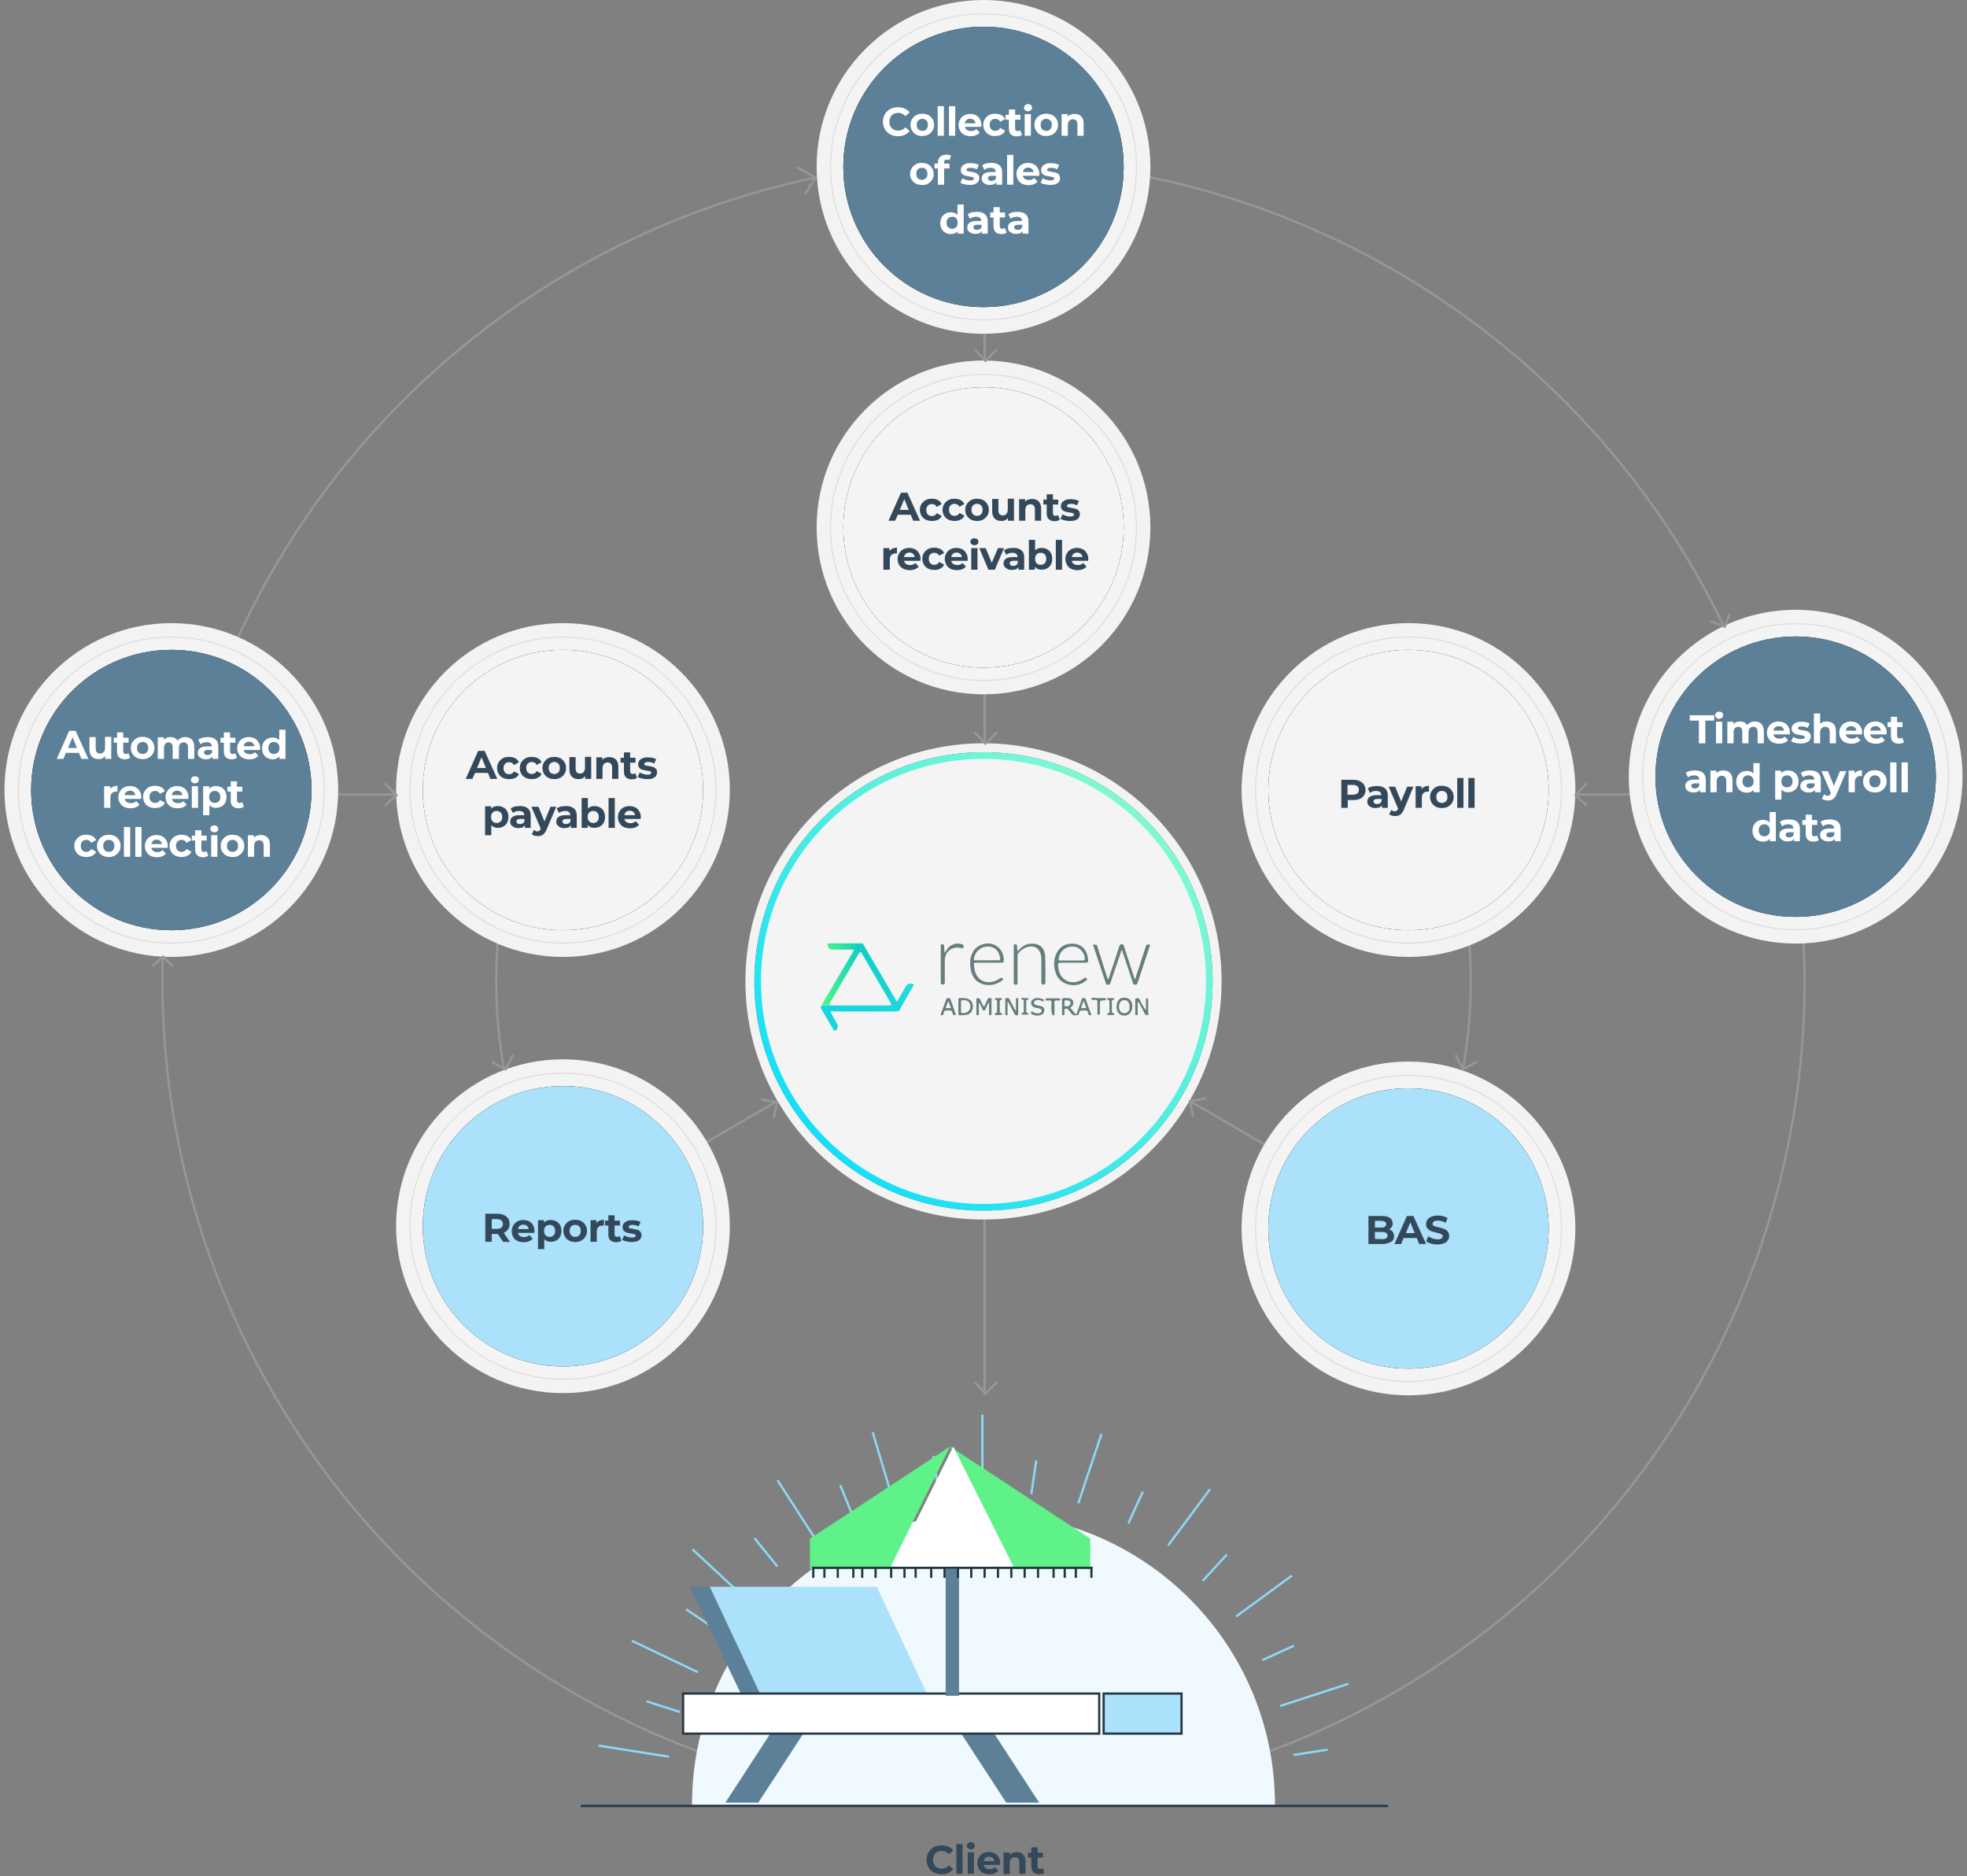 <?xml version="1.0" encoding="utf-8"?>
<!-- Generator: Adobe Illustrator 23.0.3, SVG Export Plug-In . SVG Version: 6.00 Build 0)  -->
<svg version="1.1" id="Layer_1" xmlns="http://www.w3.org/2000/svg" xmlns:xlink="http://www.w3.org/1999/xlink" x="0px" y="0px"
	 viewBox="0 0 884 843" style="enable-background:new 0 0 884 843;" xml:space="preserve">
<rect x="0" y="0" width="884" height="843" fill="#808080" stroke="none"/>
<style type="text/css">
	.st0{fill:none;stroke:#979797;}
	.st1{fill:none;stroke:#979797;stroke-linecap:square;}
	.st2{fill-rule:evenodd;clip-rule:evenodd;fill:#F4F4F4;stroke:url(#SVGID_1_);stroke-width:3;}
	.st3{fill:none;stroke:#F3F3F3;stroke-width:4;}
	.st4{fill-rule:evenodd;clip-rule:evenodd;fill:#EFF9FE;}
	.st5{fill:none;stroke:#243746;stroke-linejoin:bevel;}
	.st6{fill-rule:evenodd;clip-rule:evenodd;fill:#FFFFFF;}
	.st7{fill:none;stroke:#8ED8F8;}
	.st8{fill-rule:evenodd;clip-rule:evenodd;fill:#5C8098;}
	.st9{fill-rule:evenodd;clip-rule:evenodd;fill:#ABE1FA;}
	.st10{fill:none;stroke:#243746;}
	.st11{fill-rule:evenodd;clip-rule:evenodd;fill:#5EF288;}
	.st12{fill:#F4F4F4;stroke:#DEDEDE;}
	.st13{fill:none;stroke:#F3F3F3;stroke-width:6;}
	.st14{fill:#F4F4F4;}
	.st15{fill-rule:evenodd;clip-rule:evenodd;fill:#33495B;}
	.st16{fill:#ABE1FA;}
	.st17{fill:#5C8098;}
	.st18{fill:#FFFFFF;}
	.st19{fill:none;}
	.st20{fill:url(#SVGID_2_);enable-background:new    ;}
	.st21{fill:url(#SVGID_3_);enable-background:new    ;}
	.st22{fill:url(#SVGID_4_);enable-background:new    ;}
	.st23{fill:#677E7E;}
</style>
<title>Group 18</title>
<desc>Created with Sketch.</desc>
<g id="Page-1">
	<g transform="translate(-278, -799)">
		<g id="Group-18" transform="translate(285, 805)">
			<circle id="Oval" class="st0" cx="435" cy="435" r="369"/>
			<path id="Line-10" class="st1" d="M626,546L435.5,435"/>
			<path id="Line-10-Copy" class="st1" d="M244,546l190.5-111"/>
			<path id="Line-9" class="st1" d="M654,351h113.5"/>
			<path id="Line-9-Copy" class="st1" d="M102,351h113.5"/>
			<path id="Line-8" class="st1" d="M435.5,120.5v51.2"/>
			<path id="Line-8-Copy" class="st1" d="M435.5,291.5v51.2"/>
			<path id="Line-8-Copy-2" class="st1" d="M435.5,530.5v89.7"/>
			<g>
				<g>
					<circle id="path-2" cx="435" cy="435" r="103"/>
				</g>
				
					<linearGradient id="SVGID_1_" gradientUnits="userSpaceOnUse" x1="273.552" y1="9.818258e-03" x2="272.609" y2="0.991" gradientTransform="matrix(203 0 0 203 -55000.5 333.502)">
					<stop  offset="0" style="stop-color:#92FECB"/>
					<stop  offset="1" style="stop-color:#00DBFF"/>
				</linearGradient>
				<circle class="st2" cx="435" cy="435" r="101.5"/>
				<circle class="st3" cx="435" cy="435" r="105"/>
			</g>
			<g id="Group-126" transform="translate(254, 629)">
				<path id="Fill-1" class="st4" d="M50,176c0-72.3,58.7-131,131-131s131,58.7,131,131"/>
				<g id="Group-5" transform="translate(0, 176)">
					<g id="Clip-4">
					</g>
					<path id="Stroke-3" class="st5" d="M0,0.5h362.8"/>
				</g>
				<g id="Group-9" transform="translate(180, 0)">
					<path id="Fill-6" class="st6" d="M0.5,33V0.7"/>
					<path id="Stroke-8" class="st7" d="M0.5,33V0.7"/>
				</g>
				<g id="Group-13" transform="translate(158, 19)">
					<path id="Fill-10" class="st6" d="M2.6,15.7L0.5,0.2"/>
					<path id="Stroke-12" class="st7" d="M2.6,15.7L0.5,0.2"/>
				</g>
				<g id="Group-17" transform="translate(131, 8)">
					<path id="Fill-14" class="st6" d="M9.4,31.4L0.2,0.6"/>
					<path id="Stroke-16" class="st7" d="M9.4,31.4L0.2,0.6"/>
				</g>
				<g id="Group-21" transform="translate(116, 32)">
					<path id="Fill-18" class="st6" d="M6.5,14.8L0.6,0.3"/>
					<path id="Stroke-20" class="st7" d="M6.5,14.8L0.6,0.3"/>
				</g>
				<g id="Group-25" transform="translate(88, 30)">
					<path id="Fill-22" class="st6" d="M16.9,25.7L0.4,0.1"/>
					<path id="Stroke-24" class="st7" d="M16.9,25.7L0.4,0.1"/>
				</g>
				<g id="Group-29" transform="translate(78, 56)">
					<path id="Fill-26" class="st6" d="M10.4,12.9L0.1,0.2"/>
					<path id="Stroke-28" class="st7" d="M10.4,12.9L0.1,0.2"/>
				</g>
				<g id="Group-33" transform="translate(50, 61)">
					<path id="Fill-30" class="st6" d="M23.4,21.7L0.2,0.2"/>
					<path id="Stroke-32" class="st7" d="M23.4,21.7L0.2,0.2"/>
				</g>
				<g id="Group-37" transform="translate(47, 88)">
					<path id="Fill-34" class="st6" d="M15.6,10.4L0.3,0.1"/>
					<path id="Stroke-36" class="st7" d="M15.6,10.4L0.3,0.1"/>
				</g>
				<g id="Group-41" transform="translate(23, 102)">
					<path id="Fill-38" class="st6" d="M29.6,14.4L0,0.3"/>
					<path id="Stroke-40" class="st7" d="M29.6,14.4L0,0.3"/>
				</g>
				<g id="Group-45" transform="translate(29, 129)">
					<path id="Fill-42" class="st6" d="M15.6,5.3l-15-4.8"/>
					<path id="Stroke-44" class="st7" d="M15.6,5.3l-15-4.8"/>
				</g>
				<g id="Group-49" transform="translate(8, 149)">
					<path id="Fill-46" class="st6" d="M31.7,5.4L0,0.4"/>
					<path id="Stroke-48" class="st7" d="M31.7,5.4L0,0.4"/>
				</g>
				<g id="Group-53" transform="translate(202, 21)">
					<path id="Fill-50" class="st6" d="M0.5,15.4L2.7,0.2"/>
					<path id="Stroke-52" class="st7" d="M0.5,15.4L2.7,0.2"/>
				</g>
				<g id="Group-57" transform="translate(223, 9)">
					<path id="Fill-54" class="st6" d="M0.6,31.5L11,0.4"/>
					<path id="Stroke-56" class="st7" d="M0.6,31.5L11,0.4"/>
				</g>
				<g id="Group-61" transform="translate(246, 35)">
					<path id="Fill-58" class="st6" d="M0.1,14.5L6.6,0.3"/>
					<path id="Stroke-60" class="st7" d="M0.1,14.5L6.6,0.3"/>
				</g>
				<g id="Group-65" transform="translate(264, 34)">
					<path id="Fill-62" class="st6" d="M0,25.4L18.8,0.2"/>
					<path id="Stroke-64" class="st7" d="M0,25.4L18.8,0.2"/>
				</g>
				<g id="Group-69" transform="translate(279, 63)">
					<path id="Fill-66" class="st6" d="M0.5,12.4L11.4,0.5"/>
					<path id="Stroke-68" class="st7" d="M0.5,12.4L11.4,0.5"/>
				</g>
				<g id="Group-73" transform="translate(294, 73)">
					<path id="Fill-70" class="st6" d="M0.5,18.4L25.6,0"/>
					<path id="Stroke-72" class="st7" d="M0.5,18.4L25.6,0"/>
				</g>
				<g id="Group-77" transform="translate(306, 104)">
					<path id="Fill-74" class="st6" d="M0.3,7l14.2-6.5"/>
					<path id="Stroke-76" class="st7" d="M0.3,7l14.2-6.5"/>
				</g>
				<g id="Group-81" transform="translate(314, 121)">
					<path id="Fill-78" class="st6" d="M0.3,10.6L31,0.6"/>
					<path id="Stroke-80" class="st7" d="M0.3,10.6L31,0.6"/>
				</g>
				<g id="Group-85" transform="translate(320, 151)">
					<path id="Fill-82" class="st6" d="M0.2,2.6l15.5-2.4"/>
					<path id="Stroke-84" class="st7" d="M0.2,2.6l15.5-2.4"/>
				</g>
				<polygon id="Fill-86" class="st8" points="79.8,175 65,175 85.2,144 100,144 				"/>
				<polygon id="Fill-88" class="st8" points="191.2,175 206,175 185.8,144 171,144 				"/>
				<polygon id="Fill-90" class="st8" points="58.6,78 49,78 72.4,127 82,127 				"/>
				<polygon id="Fill-92" class="st9" points="156,127 81,127 58,78 133,78 				"/>
				<g id="Clip-95">
				</g>
				<polygon id="Fill-94" class="st9" points="235,144 270,144 270,126 235,126 				"/>
				<polygon id="Stroke-96" class="st10" points="235,144 270,144 270,126 235,126 				"/>
				<polygon id="Fill-97" class="st6" points="46,144 233,144 233,126 46,126 				"/>
				<polygon id="Stroke-98" class="st10" points="46,144 233,144 233,126 46,126 				"/>
				<polygon id="Fill-99" class="st11" points="166,15 103,56.4 103,70 138.7,70 				"/>
				<polygon id="Fill-100" class="st11" points="166,15 229,56.4 229,70 193.5,70 				"/>
				<polygon id="Fill-101" class="st6" points="140,70 195,70 167.4,15 				"/>
				<polygon id="Fill-102" class="st8" points="164,127 170,127 170,70 164,70 				"/>
				<path id="Stroke-103" class="st10" d="M104.5,69v5"/>
				<path id="Stroke-104" class="st10" d="M109.5,69v5"/>
				<path id="Stroke-105" class="st10" d="M115.5,69v5"/>
				<path id="Stroke-106" class="st10" d="M122.5,69v5"/>
				<path id="Stroke-107" class="st10" d="M126.5,69v5"/>
				<path id="Stroke-108" class="st10" d="M132.5,69v5"/>
				<path id="Stroke-109" class="st10" d="M139.5,69v5"/>
				<path id="Stroke-110" class="st10" d="M145.5,69v5"/>
				<path id="Stroke-111" class="st10" d="M150.5,69v5"/>
				<path id="Stroke-112" class="st10" d="M157.5,69v5"/>
				<path id="Stroke-113" class="st10" d="M163.5,69v5"/>
				<path id="Stroke-114" class="st10" d="M169.5,69v5"/>
				<path id="Stroke-115" class="st10" d="M175.5,69v5"/>
				<path id="Stroke-116" class="st10" d="M181.5,69v5"/>
				<path id="Stroke-117" class="st10" d="M187.5,69v5"/>
				<path id="Stroke-118" class="st10" d="M193.5,69v5"/>
				<path id="Stroke-119" class="st10" d="M199.5,69v5"/>
				<path id="Stroke-120" class="st10" d="M205.5,69v5"/>
				<path id="Stroke-121" class="st10" d="M212.5,69v5"/>
				<path id="Stroke-122" class="st10" d="M217.5,69v5"/>
				<path id="Stroke-123" class="st10" d="M222.5,69v5"/>
				<path id="Stroke-124" class="st10" d="M229.5,69v5"/>
				<path id="Stroke-125" class="st10" d="M230,69.5H104"/>
			</g>
			<path id="Shape" class="st0" d="M599.4,579.7c34-38.6,54.6-89.2,54.6-144.7c0-42.2-11.9-81.5-32.6-115 M250.5,317
				c-21.8,34-34.5,74.5-34.5,118c0,56.7,21.5,108.3,56.8,147.2"/>
			<g transform="translate(175, 280)">
				<g>
					<g>
						<circle id="path-8" class="st12" cx="71" cy="69" r="69"/>
					</g>
					<circle class="st13" cx="71" cy="69" r="72"/>
				</g>
				<g id="Oval-Copy-10">
					<g>
						<circle id="path-9" cx="71" cy="69" r="63"/>
					</g>
					<g>
						<circle class="st14" cx="71" cy="69" r="63"/>
					</g>
				</g>
				<path id="Accounts-payable" class="st15" d="M37.3,61.3h-5.8L30.3,64h-3l5.6-12.6h2.9L41.5,64h-3.1L37.3,61.3z M36.4,59.1
					l-2-4.8l-2,4.8H36.4z M46.8,64.1c-1,0-2-0.2-2.8-0.6c-0.8-0.4-1.5-1-1.9-1.8c-0.5-0.8-0.7-1.6-0.7-2.6s0.2-1.8,0.7-2.6
					s1.1-1.3,1.9-1.8c0.8-0.4,1.7-0.6,2.8-0.6c1,0,1.9,0.2,2.7,0.6s1.3,1,1.7,1.8L49,57.8c-0.5-0.9-1.2-1.3-2.2-1.3
					c-0.7,0-1.3,0.2-1.8,0.7s-0.7,1.1-0.7,2c0,0.8,0.2,1.5,0.7,2s1.1,0.7,1.8,0.7c1,0,1.7-0.4,2.2-1.3l2.2,1.2
					c-0.3,0.8-0.9,1.4-1.7,1.8C48.7,63.9,47.8,64.1,46.8,64.1z M57,64.1c-1,0-2-0.2-2.8-0.6c-0.8-0.4-1.5-1-1.9-1.8
					c-0.5-0.8-0.7-1.6-0.7-2.6s0.2-1.8,0.7-2.6s1.1-1.3,1.9-1.8c0.8-0.4,1.7-0.6,2.8-0.6c1,0,1.9,0.2,2.7,0.6c0.8,0.4,1.3,1,1.7,1.8
					l-2.2,1.2c-0.5-0.9-1.2-1.3-2.2-1.3c-0.7,0-1.3,0.2-1.8,0.7s-0.7,1.1-0.7,2c0,0.8,0.2,1.5,0.7,2s1.1,0.7,1.8,0.7
					c1,0,1.7-0.4,2.2-1.3l2.2,1.2c-0.3,0.8-0.9,1.4-1.7,1.8C58.9,63.9,58,64.1,57,64.1z M67.1,64.1c-1,0-1.9-0.2-2.7-0.6
					c-0.8-0.4-1.4-1-1.9-1.8s-0.7-1.6-0.7-2.6s0.2-1.8,0.7-2.6s1.1-1.3,1.9-1.8c0.8-0.4,1.7-0.6,2.7-0.6s1.9,0.2,2.7,0.6
					c0.8,0.4,1.4,1,1.9,1.8s0.7,1.6,0.7,2.6s-0.2,1.8-0.7,2.6s-1.1,1.3-1.9,1.8C69,63.9,68.1,64.1,67.1,64.1z M67.1,61.8
					c0.7,0,1.3-0.2,1.8-0.7s0.7-1.1,0.7-2c0-0.8-0.2-1.5-0.7-2s-1.1-0.7-1.8-0.7s-1.3,0.2-1.8,0.7s-0.7,1.1-0.7,2
					c0,0.8,0.2,1.5,0.7,2S66.4,61.8,67.1,61.8z M83.7,54.3V64H81v-1.2c-0.4,0.4-0.8,0.7-1.3,1c-0.5,0.2-1.1,0.3-1.7,0.3
					c-1.3,0-2.3-0.4-3-1.1c-0.7-0.7-1.1-1.8-1.1-3.3v-5.5h2.8v5.1c0,1.6,0.7,2.3,2,2.3c0.7,0,1.2-0.2,1.6-0.7c0.4-0.4,0.6-1.1,0.6-2
					v-4.8h2.8V54.3z M91.9,54.2c1.2,0,2.2,0.4,2.9,1.1c0.7,0.7,1.1,1.8,1.1,3.2V64h-2.8v-5.1c0-0.8-0.2-1.3-0.5-1.7
					s-0.8-0.6-1.5-0.6s-1.3,0.2-1.7,0.7c-0.4,0.4-0.6,1.1-0.6,2V64H86v-9.7h2.7v1.1c0.4-0.4,0.8-0.7,1.4-0.9
					C90.6,54.3,91.2,54.2,91.9,54.2z M104.3,63.5c-0.3,0.2-0.6,0.4-1,0.5s-0.8,0.2-1.3,0.2c-1.2,0-2-0.3-2.7-0.9
					c-0.6-0.6-0.9-1.5-0.9-2.6v-4h-1.5v-2.2h1.5v-2.4h2.8v2.4h2.4v2.2h-2.4v3.9c0,0.4,0.1,0.7,0.3,0.9c0.2,0.2,0.5,0.3,0.9,0.3
					s0.8-0.1,1.1-0.4L104.3,63.5z M108.8,64.1c-0.8,0-1.6-0.1-2.4-0.3s-1.4-0.4-1.8-0.7l0.9-2c0.4,0.3,1,0.5,1.6,0.7
					s1.2,0.3,1.8,0.3c1.2,0,1.8-0.3,1.8-0.9c0-0.3-0.2-0.5-0.5-0.6s-0.8-0.2-1.5-0.3c-0.8-0.1-1.4-0.3-2-0.4c-0.5-0.2-1-0.4-1.3-0.8
					c-0.4-0.4-0.6-1-0.6-1.7c0-0.6,0.2-1.2,0.5-1.6c0.4-0.5,0.9-0.8,1.5-1.1c0.7-0.3,1.5-0.4,2.4-0.4c0.7,0,1.4,0.1,2,0.2
					c0.7,0.2,1.2,0.4,1.7,0.6l-0.9,2c-0.9-0.5-1.8-0.7-2.8-0.7c-0.6,0-1,0.1-1.3,0.3s-0.4,0.4-0.4,0.6c0,0.3,0.2,0.5,0.5,0.6
					s0.8,0.2,1.5,0.3c0.8,0.1,1.4,0.3,1.9,0.4s0.9,0.4,1.3,0.8s0.6,0.9,0.6,1.7c0,0.6-0.2,1.1-0.5,1.6s-0.9,0.8-1.6,1.1
					C110.6,64,109.8,64.1,108.8,64.1z M41.7,76.2c0.9,0,1.7,0.2,2.5,0.6s1.3,1,1.7,1.7c0.4,0.8,0.6,1.6,0.6,2.6s-0.2,1.9-0.6,2.6
					c-0.4,0.8-1,1.3-1.7,1.7S42.6,86,41.7,86c-1.2,0-2.2-0.4-2.9-1.2v4.5H36v-13h2.7v1.1C39.4,76.6,40.4,76.2,41.7,76.2z M41.2,83.8
					c0.7,0,1.3-0.2,1.8-0.7s0.7-1.1,0.7-2c0-0.8-0.2-1.5-0.7-2s-1.1-0.7-1.8-0.7s-1.3,0.2-1.8,0.7s-0.7,1.1-0.7,2
					c0,0.8,0.2,1.5,0.7,2S40.5,83.8,41.2,83.8z M51.8,76.2c1.5,0,2.7,0.4,3.5,1.1s1.2,1.8,1.2,3.2V86h-2.6v-1.2
					c-0.5,0.9-1.5,1.3-3,1.3c-0.7,0-1.4-0.1-1.9-0.4s-1-0.6-1.3-1s-0.4-0.9-0.4-1.5c0-0.9,0.3-1.6,1-2.1s1.7-0.8,3.1-0.8h2.2
					c0-0.6-0.2-1.1-0.6-1.4s-0.9-0.5-1.7-0.5c-0.5,0-1,0.1-1.5,0.2c-0.5,0.2-0.9,0.4-1.3,0.7l-1-2c0.5-0.4,1.2-0.7,1.9-0.9
					C50.3,76.3,51.1,76.2,51.8,76.2z M51.6,84.3c0.5,0,0.9-0.1,1.3-0.3s0.6-0.5,0.8-1v-1h-1.9c-1.2,0-1.7,0.4-1.7,1.1
					c0,0.4,0.1,0.6,0.4,0.9C50.7,84.1,51.1,84.3,51.6,84.3z M68.1,76.3l-4.4,10.3c-0.4,1.1-1,1.9-1.6,2.4c-0.7,0.5-1.4,0.7-2.4,0.7
					c-0.5,0-1-0.1-1.5-0.2c-0.5-0.2-0.9-0.4-1.2-0.6l1-2c0.2,0.2,0.5,0.3,0.7,0.5s0.6,0.2,0.8,0.2c0.4,0,0.7-0.1,0.9-0.3
					c0.2-0.2,0.5-0.5,0.6-0.9v-0.1l-4.2-9.8H60l2.7,6.6l2.7-6.6h2.7V76.3z M72.5,76.2c1.5,0,2.7,0.4,3.5,1.1s1.2,1.8,1.2,3.2V86
					h-2.6v-1.2c-0.5,0.9-1.5,1.3-3,1.3c-0.7,0-1.4-0.1-1.9-0.4s-1-0.6-1.3-1S68,83.8,68,83.2c0-0.9,0.3-1.6,1-2.1s1.7-0.8,3.1-0.8
					h2.2c0-0.6-0.2-1.1-0.6-1.4s-0.9-0.5-1.7-0.5c-0.5,0-1,0.1-1.5,0.2c-0.5,0.2-0.9,0.4-1.3,0.7l-1-2c0.5-0.4,1.2-0.7,1.9-0.9
					C71,76.3,71.8,76.2,72.5,76.2z M72.3,84.3c0.5,0,0.9-0.1,1.3-0.3s0.6-0.5,0.8-1v-1h-1.9c-1.2,0-1.7,0.4-1.7,1.1
					c0,0.4,0.1,0.6,0.4,0.9C71.4,84.1,71.8,84.3,72.3,84.3z M85.1,76.2c0.9,0,1.7,0.2,2.5,0.6s1.3,1,1.7,1.7
					c0.4,0.8,0.6,1.6,0.6,2.6s-0.2,1.9-0.6,2.6c-0.4,0.8-1,1.3-1.7,1.7S86,86,85.1,86c-1.3,0-2.3-0.4-3-1.3V86h-2.7V72.6h2.8v4.7
					C82.9,76.6,83.9,76.2,85.1,76.2z M84.6,83.8c0.7,0,1.3-0.2,1.8-0.7s0.7-1.1,0.7-2c0-0.8-0.2-1.5-0.7-2s-1.1-0.7-1.8-0.7
					s-1.3,0.2-1.8,0.7s-0.7,1.1-0.7,2c0,0.8,0.2,1.5,0.7,2C83.3,83.6,83.9,83.8,84.6,83.8z M91.5,72.6h2.8V86h-2.8V72.6z M106,81.2
					c0,0,0,0.3-0.1,0.8h-7.3c0.1,0.6,0.4,1.1,0.9,1.4s1.1,0.5,1.8,0.5c0.5,0,1-0.1,1.3-0.2c0.4-0.2,0.8-0.4,1.1-0.7l1.5,1.6
					c-0.9,1-2.2,1.6-4,1.6c-1.1,0-2.1-0.2-2.9-0.6s-1.5-1-1.9-1.8c-0.5-0.8-0.7-1.6-0.7-2.6c0-0.9,0.2-1.8,0.7-2.6
					c0.4-0.8,1.1-1.4,1.9-1.8s1.7-0.6,2.6-0.6s1.8,0.2,2.6,0.6c0.8,0.4,1.4,1,1.8,1.8C105.8,79.3,106,80.2,106,81.2z M101,78.3
					c-0.6,0-1.2,0.2-1.6,0.5s-0.7,0.9-0.8,1.5h4.8c-0.1-0.6-0.4-1.1-0.8-1.5C102.2,78.5,101.7,78.3,101,78.3z"/>
			</g>
			<g id="Group-9-Copy-2" transform="translate(175, 476)">
				<g>
					<g>
						<circle id="path-11" class="st12" cx="71" cy="69" r="69"/>
					</g>
					<circle class="st13" cx="71" cy="69" r="72"/>
				</g>
				<g>
					<g>
						<circle id="path-12" cx="71" cy="69" r="63"/>
					</g>
					<g>
						<circle class="st16" cx="71" cy="69" r="63"/>
					</g>
				</g>
				<path id="Reports" class="st15" d="M44.1,76l-2.4-3.5H39V76h-2.9V63.4h5.5c1.1,0,2.1,0.2,2.9,0.6c0.8,0.4,1.5,0.9,1.9,1.6
					C46.8,66.2,47,67,47,68s-0.2,1.7-0.7,2.4c-0.5,0.7-1.1,1.2-1.9,1.6l2.8,4.1L44.1,76L44.1,76z M44,68c0-0.7-0.2-1.3-0.7-1.6
					c-0.5-0.4-1.1-0.6-2-0.6H39v4.4h2.4c0.9,0,1.5-0.2,2-0.6C43.8,69.2,44,68.7,44,68z M58.2,71.2c0,0,0,0.3-0.1,0.8h-7.3
					c0.1,0.6,0.4,1.1,0.9,1.4s1.1,0.5,1.8,0.5c0.5,0,1-0.1,1.3-0.2c0.4-0.2,0.8-0.4,1.1-0.7l1.5,1.6c-0.9,1-2.2,1.6-4,1.6
					c-1.1,0-2.1-0.2-2.9-0.6s-1.5-1-1.9-1.8S48,72.1,48,71.2s0.2-1.8,0.7-2.6c0.5-0.8,1.1-1.4,1.9-1.8c0.8-0.4,1.7-0.6,2.6-0.6
					c0.9,0,1.8,0.2,2.6,0.6s1.4,1,1.8,1.8C58,69.3,58.2,70.2,58.2,71.2z M53.2,68.3c-0.6,0-1.2,0.2-1.6,0.5s-0.7,0.9-0.8,1.5h4.8
					c-0.1-0.6-0.4-1.1-0.8-1.5C54.4,68.5,53.8,68.3,53.2,68.3z M65.5,66.2c0.9,0,1.7,0.2,2.5,0.6c0.7,0.4,1.3,1,1.7,1.7
					c0.4,0.8,0.6,1.6,0.6,2.6s-0.2,1.9-0.6,2.6c-0.4,0.8-1,1.3-1.7,1.7c-0.7,0.4-1.6,0.6-2.5,0.6c-1.2,0-2.2-0.4-2.9-1.2v4.5h-2.8
					v-13h2.7v1.1C63.2,66.6,64.2,66.2,65.5,66.2z M65,73.8c0.7,0,1.3-0.2,1.8-0.7s0.7-1.1,0.7-2c0-0.8-0.2-1.5-0.7-2
					s-1.1-0.7-1.8-0.7c-0.7,0-1.3,0.2-1.8,0.7s-0.7,1.1-0.7,2c0,0.8,0.2,1.5,0.7,2S64.3,73.8,65,73.8z M76.5,76.1
					c-1,0-1.9-0.2-2.7-0.6s-1.4-1-1.9-1.8s-0.7-1.6-0.7-2.6s0.2-1.8,0.7-2.6s1.1-1.3,1.9-1.8s1.7-0.6,2.7-0.6s1.9,0.2,2.7,0.6
					c0.8,0.4,1.4,1,1.9,1.8s0.7,1.6,0.7,2.6s-0.2,1.8-0.7,2.6c-0.5,0.8-1.1,1.3-1.9,1.8C78.4,75.9,77.5,76.1,76.5,76.1z M76.5,73.8
					c0.7,0,1.3-0.2,1.8-0.7s0.7-1.1,0.7-2c0-0.8-0.2-1.5-0.7-2s-1.1-0.7-1.8-0.7c-0.7,0-1.3,0.2-1.8,0.7s-0.7,1.1-0.7,2
					c0,0.8,0.2,1.5,0.7,2S75.8,73.8,76.5,73.8z M86,67.6c0.3-0.5,0.8-0.8,1.4-1.1c0.6-0.2,1.2-0.4,2-0.4v2.6c-0.3,0-0.5,0-0.6,0
					c-0.8,0-1.4,0.2-1.9,0.7s-0.7,1.1-0.7,2V76h-2.8v-9.7H86V67.6z M97.3,75.5c-0.3,0.2-0.6,0.4-1,0.5s-0.8,0.2-1.3,0.2
					c-1.2,0-2-0.3-2.7-0.9s-0.9-1.5-0.9-2.6v-4h-1.5v-2.2h1.5v-2.4h2.8v2.4h2.4v2.2h-2.4v3.9c0,0.4,0.1,0.7,0.3,0.9s0.5,0.3,0.9,0.3
					s0.8-0.1,1.1-0.4L97.3,75.5z M101.8,76.1c-0.8,0-1.6-0.1-2.4-0.3s-1.4-0.4-1.8-0.7l0.9-2c0.4,0.3,1,0.5,1.6,0.7s1.2,0.3,1.8,0.3
					c1.2,0,1.8-0.3,1.8-0.9c0-0.3-0.2-0.5-0.5-0.6s-0.8-0.2-1.5-0.3c-0.8-0.1-1.4-0.3-2-0.4c-0.5-0.2-1-0.4-1.3-0.8
					c-0.4-0.4-0.6-1-0.6-1.7c0-0.6,0.2-1.2,0.5-1.6c0.4-0.5,0.9-0.8,1.5-1.1s1.5-0.4,2.4-0.4c0.7,0,1.4,0.1,2,0.2
					c0.7,0.1,1.2,0.4,1.7,0.6l-0.9,2c-0.9-0.5-1.8-0.7-2.8-0.7c-0.6,0-1,0.1-1.3,0.3c-0.3,0.2-0.4,0.4-0.4,0.6
					c0,0.3,0.2,0.5,0.5,0.6s0.8,0.2,1.5,0.3c0.8,0.1,1.4,0.3,1.9,0.4s0.9,0.4,1.3,0.8s0.6,0.9,0.6,1.7c0,0.6-0.2,1.1-0.5,1.6
					s-0.9,0.8-1.6,1.1C103.5,76,102.7,76.1,101.8,76.1z"/>
			</g>
			<g id="Group-9-Copy" transform="translate(555, 280)">
				<g>
					<g>
						<circle id="path-14" class="st12" cx="71" cy="69" r="69"/>
					</g>
					<circle class="st13" cx="71" cy="69" r="72"/>
				</g>
				<g>
					<g>
						<circle id="path-15" cx="71" cy="69" r="63"/>
					</g>
					<g>
						<circle class="st14" cx="71" cy="69" r="63"/>
					</g>
				</g>
				<path id="Payroll" class="st15" d="M46.2,64.4c1.1,0,2.1,0.2,2.9,0.6c0.8,0.4,1.5,0.9,1.9,1.6s0.7,1.5,0.7,2.4s-0.2,1.7-0.7,2.4
					c-0.4,0.7-1.1,1.2-1.9,1.6c-0.8,0.4-1.8,0.5-2.9,0.5h-2.5V77h-2.9V64.4H46.2z M46,71.1c0.9,0,1.5-0.2,2-0.6s0.7-0.9,0.7-1.6
					s-0.2-1.3-0.7-1.6c-0.5-0.4-1.1-0.6-2-0.6h-2.4v4.4C43.6,71.1,46,71.1,46,71.1z M57,67.2c1.5,0,2.7,0.4,3.5,1.1s1.2,1.8,1.2,3.2
					V77h-2.6v-1.2c-0.5,0.9-1.5,1.3-3,1.3c-0.7,0-1.4-0.1-1.9-0.4s-1-0.6-1.3-1s-0.4-0.9-0.4-1.5c0-0.9,0.3-1.6,1-2.1
					s1.7-0.8,3.1-0.8h2.2c0-0.6-0.2-1.1-0.6-1.4s-0.9-0.5-1.7-0.5c-0.5,0-1,0.1-1.5,0.2c-0.5,0.2-0.9,0.4-1.3,0.7l-1-2
					c0.5-0.4,1.2-0.7,1.9-0.9C55.5,67.3,56.3,67.2,57,67.2z M56.8,75.3c0.5,0,0.9-0.1,1.3-0.3s0.6-0.5,0.8-1v-1H57
					c-1.2,0-1.7,0.4-1.7,1.1c0,0.4,0.1,0.6,0.4,0.9C55.9,75.1,56.3,75.3,56.8,75.3z M73.3,67.3L69,77.6c-0.4,1.1-1,1.9-1.6,2.4
					c-0.7,0.5-1.4,0.7-2.4,0.7c-0.5,0-1-0.1-1.5-0.2c-0.5-0.2-0.9-0.4-1.2-0.6l1-2c0.2,0.2,0.5,0.3,0.7,0.5c0.3,0.1,0.6,0.2,0.8,0.2
					c0.4,0,0.7-0.1,0.9-0.3c0.2-0.2,0.5-0.5,0.6-0.9v-0.1l-4.2-9.8H65l2.7,6.6l2.7-6.6h2.9V67.3z M76.8,68.6
					c0.3-0.5,0.8-0.8,1.4-1.1c0.6-0.2,1.2-0.4,2-0.4v2.6c-0.3,0-0.5,0-0.6,0c-0.8,0-1.4,0.2-1.9,0.7s-0.7,1.1-0.7,2V77h-2.8v-9.7
					h2.7L76.8,68.6L76.8,68.6z M86,77.1c-1,0-1.9-0.2-2.7-0.6s-1.4-1-1.9-1.8s-0.7-1.6-0.7-2.6s0.2-1.8,0.7-2.6
					c0.5-0.8,1.1-1.3,1.9-1.8s1.7-0.6,2.7-0.6s1.9,0.2,2.7,0.6c0.8,0.4,1.4,1,1.9,1.8s0.7,1.6,0.7,2.6s-0.2,1.8-0.7,2.6
					s-1.1,1.3-1.9,1.8C88,76.9,87,77.1,86,77.1z M86,74.8c0.7,0,1.3-0.2,1.8-0.7s0.7-1.1,0.7-2c0-0.8-0.2-1.5-0.7-2
					s-1.1-0.7-1.8-0.7s-1.3,0.2-1.8,0.7s-0.7,1.1-0.7,2c0,0.8,0.2,1.5,0.7,2S85.3,74.8,86,74.8z M92.9,63.6h2.8V77h-2.8V63.6z
					 M97.9,63.6h2.8V77h-2.8V63.6z"/>
			</g>
			<g id="Group-9-Copy-3" transform="translate(555, 477)">
				<g>
					<g>
						<circle id="path-17" class="st12" cx="71" cy="69" r="69"/>
					</g>
					<circle class="st13" cx="71" cy="69" r="72"/>
				</g>
				<g>
					<g>
						<circle id="path-18" cx="71" cy="69" r="63"/>
					</g>
					<g>
						<circle class="st16" cx="71" cy="69" r="63"/>
					</g>
				</g>
				<path id="BAS" class="st15" d="M62.2,69.4c0.7,0.2,1.3,0.6,1.7,1.1s0.6,1.2,0.6,2c0,1.1-0.4,2-1.3,2.5s-2.1,1-3.7,1H53V63.4h6.2
					c1.5,0,2.7,0.3,3.5,0.9c0.8,0.6,1.2,1.4,1.2,2.4c0,0.6-0.1,1.2-0.4,1.6C63.2,68.8,62.8,69.2,62.2,69.4z M55.9,65.6v3h2.9
					c0.7,0,1.3-0.1,1.6-0.4c0.4-0.3,0.6-0.6,0.6-1.1s-0.2-0.9-0.6-1.1c-0.4-0.2-0.9-0.4-1.6-0.4H55.9z M59.3,73.8
					c0.8,0,1.3-0.1,1.7-0.4s0.6-0.6,0.6-1.2c0-1-0.8-1.6-2.3-1.6h-3.4v3.1L59.3,73.8L59.3,73.8z M74.7,73.3h-5.9L67.7,76h-3
					l5.6-12.6h2.9L78.9,76h-3.1L74.7,73.3z M73.8,71.1l-2-4.8l-2,4.8H73.8z M84,76.2c-1,0-2-0.1-2.9-0.4s-1.7-0.6-2.2-1.1l1-2.2
					c0.5,0.4,1.2,0.7,1.9,1c0.7,0.2,1.5,0.4,2.2,0.4c0.8,0,1.4-0.1,1.8-0.4c0.4-0.2,0.6-0.6,0.6-1c0-0.3-0.1-0.5-0.4-0.7
					s-0.5-0.4-0.9-0.5s-0.9-0.3-1.5-0.4c-1-0.2-1.7-0.5-2.4-0.7c-0.6-0.2-1.1-0.6-1.6-1.1s-0.7-1.2-0.7-2c0-0.7,0.2-1.4,0.6-2
					s1-1.1,1.8-1.4c0.8-0.3,1.8-0.5,2.9-0.5c0.8,0,1.6,0.1,2.4,0.3s1.4,0.5,2,0.8l-0.9,2.2c-1.2-0.7-2.3-1-3.5-1
					c-0.8,0-1.4,0.1-1.8,0.4s-0.6,0.6-0.6,1s0.2,0.8,0.7,1c0.4,0.2,1.1,0.4,2.1,0.6s1.7,0.5,2.4,0.7c0.6,0.2,1.1,0.6,1.6,1.1
					c0.4,0.5,0.7,1.2,0.7,2c0,0.7-0.2,1.4-0.6,2s-1,1.1-1.8,1.4S85.2,76.2,84,76.2z"/>
			</g>
			<g transform="translate(365, 162)">
				<g>
					<g>
						<circle id="path-20" class="st12" cx="70" cy="69" r="69"/>
					</g>
					<circle class="st13" cx="70" cy="69" r="72"/>
				</g>
				<g id="Group-12" transform="translate(0, 6)">
					<g id="Group-2">
						<g id="Oval-Copy-9">
							<g>
								<circle id="path-21" cx="70" cy="63" r="63"/>
							</g>
							<g>
								<circle class="st14" cx="70" cy="63" r="63"/>
							</g>
						</g>
						<path id="Accounts-receivable" class="st15" d="M37.3,57.3h-5.8L30.3,60h-3l5.6-12.6h2.9L41.5,60h-3.1L37.3,57.3z M36.4,55.1
							l-2-4.8l-2,4.8H36.4z M46.8,60.1c-1,0-2-0.2-2.8-0.6c-0.8-0.4-1.5-1-1.9-1.8c-0.5-0.8-0.7-1.6-0.7-2.6s0.2-1.8,0.7-2.6
							s1.1-1.3,1.9-1.8c0.8-0.4,1.7-0.6,2.8-0.6c1,0,1.9,0.2,2.7,0.6s1.3,1,1.7,1.8L49,53.8c-0.5-0.9-1.2-1.3-2.2-1.3
							c-0.7,0-1.3,0.2-1.8,0.7s-0.7,1.1-0.7,2c0,0.8,0.2,1.5,0.7,2s1.1,0.7,1.8,0.7c1,0,1.7-0.4,2.2-1.3l2.2,1.2
							c-0.3,0.8-0.9,1.4-1.7,1.8C48.7,59.9,47.8,60.1,46.8,60.1z M57,60.1c-1,0-2-0.2-2.8-0.6c-0.8-0.4-1.5-1-1.9-1.8
							c-0.5-0.8-0.7-1.6-0.7-2.6s0.2-1.8,0.7-2.6s1.1-1.3,1.9-1.8c0.8-0.4,1.7-0.6,2.8-0.6c1,0,1.9,0.2,2.7,0.6
							c0.8,0.4,1.3,1,1.7,1.8l-2.2,1.2c-0.5-0.9-1.2-1.3-2.2-1.3c-0.7,0-1.3,0.2-1.8,0.7s-0.7,1.1-0.7,2c0,0.8,0.2,1.5,0.7,2
							s1.1,0.7,1.8,0.7c1,0,1.7-0.4,2.2-1.3l2.2,1.2c-0.3,0.8-0.9,1.4-1.7,1.8C58.9,59.9,58,60.1,57,60.1z M67.1,60.1
							c-1,0-1.9-0.2-2.7-0.6c-0.8-0.4-1.4-1-1.9-1.8s-0.7-1.6-0.7-2.6s0.2-1.8,0.7-2.6s1.1-1.3,1.9-1.8c0.8-0.4,1.7-0.6,2.7-0.6
							s1.9,0.2,2.7,0.6c0.8,0.4,1.4,1,1.9,1.8s0.7,1.6,0.7,2.6s-0.2,1.8-0.7,2.6s-1.1,1.3-1.9,1.8C69,59.9,68.1,60.1,67.1,60.1z
							 M67.1,57.8c0.7,0,1.3-0.2,1.8-0.7s0.7-1.1,0.7-2c0-0.8-0.2-1.5-0.7-2s-1.1-0.7-1.8-0.7s-1.3,0.2-1.8,0.7s-0.7,1.1-0.7,2
							c0,0.8,0.2,1.5,0.7,2S66.4,57.8,67.1,57.8z M83.7,50.3V60H81v-1.2c-0.4,0.4-0.8,0.7-1.3,1c-0.5,0.2-1.1,0.3-1.7,0.3
							c-1.3,0-2.3-0.4-3-1.1c-0.7-0.7-1.1-1.8-1.1-3.3v-5.5h2.8v5.1c0,1.6,0.7,2.3,2,2.3c0.7,0,1.2-0.2,1.6-0.7
							c0.4-0.4,0.6-1.1,0.6-2v-4.8h2.8V50.3z M91.9,50.2c1.2,0,2.2,0.4,2.9,1.1c0.7,0.7,1.1,1.8,1.1,3.2V60h-2.8v-5.1
							c0-0.8-0.2-1.3-0.5-1.7s-0.8-0.6-1.5-0.6s-1.3,0.2-1.7,0.7c-0.4,0.4-0.6,1.1-0.6,2V60H86v-9.7h2.7v1.1
							c0.4-0.4,0.8-0.7,1.4-0.9C90.6,50.3,91.2,50.2,91.9,50.2z M104.3,59.5c-0.3,0.2-0.6,0.4-1,0.5s-0.8,0.2-1.3,0.2
							c-1.2,0-2-0.3-2.7-0.9c-0.6-0.6-0.9-1.5-0.9-2.6v-4h-1.5v-2.2h1.5v-2.4h2.8v2.4h2.4v2.2h-2.4v3.9c0,0.4,0.1,0.7,0.3,0.9
							c0.2,0.2,0.5,0.3,0.9,0.3s0.8-0.1,1.1-0.4L104.3,59.5z M108.8,60.1c-0.8,0-1.6-0.1-2.4-0.3s-1.4-0.4-1.8-0.7l0.9-2
							c0.4,0.3,1,0.5,1.6,0.7s1.2,0.3,1.8,0.3c1.2,0,1.8-0.3,1.8-0.9c0-0.3-0.2-0.5-0.5-0.6s-0.8-0.2-1.5-0.3
							c-0.8-0.1-1.4-0.3-2-0.4c-0.5-0.2-1-0.4-1.3-0.8c-0.4-0.4-0.6-1-0.6-1.7c0-0.6,0.2-1.2,0.5-1.6c0.4-0.5,0.9-0.8,1.5-1.1
							c0.7-0.3,1.5-0.4,2.4-0.4c0.7,0,1.4,0.1,2,0.2c0.7,0.2,1.2,0.4,1.7,0.6l-0.9,2c-0.9-0.5-1.8-0.7-2.8-0.7c-0.6,0-1,0.1-1.3,0.3
							s-0.4,0.4-0.4,0.6c0,0.3,0.2,0.5,0.5,0.6s0.8,0.2,1.5,0.3c0.8,0.1,1.4,0.3,1.9,0.4s0.9,0.4,1.3,0.8s0.6,0.9,0.6,1.7
							c0,0.6-0.2,1.1-0.5,1.6s-0.9,0.8-1.6,1.1C110.6,60,109.8,60.1,108.8,60.1z M27.7,73.6c0.3-0.5,0.8-0.8,1.4-1.1
							c0.6-0.2,1.2-0.4,2-0.4v2.6c-0.3,0-0.5,0-0.6,0c-0.8,0-1.4,0.2-1.9,0.7s-0.7,1.1-0.7,2V82H25v-9.7h2.7V73.6z M41.7,77.2
							c0,0,0,0.3-0.1,0.8h-7.3c0.1,0.6,0.4,1.1,0.9,1.4s1.1,0.5,1.8,0.5c0.5,0,1-0.1,1.3-0.2c0.4-0.2,0.8-0.4,1.1-0.7l1.5,1.6
							c-0.9,1-2.2,1.6-4,1.6c-1.1,0-2.1-0.2-2.9-0.6s-1.5-1-1.9-1.8c-0.5-0.8-0.7-1.6-0.7-2.6c0-0.9,0.2-1.8,0.7-2.6
							c0.5-0.8,1.1-1.4,1.9-1.8s1.7-0.6,2.6-0.6c0.9,0,1.8,0.2,2.6,0.6s1.4,1,1.8,1.8C41.5,75.3,41.7,76.2,41.7,77.2z M36.7,74.3
							c-0.6,0-1.2,0.2-1.6,0.5s-0.7,0.9-0.8,1.5h4.8c-0.1-0.6-0.4-1.1-0.8-1.5C37.9,74.5,37.3,74.3,36.7,74.3z M47.9,82.1
							c-1,0-2-0.2-2.8-0.6s-1.5-1-1.9-1.8s-0.7-1.6-0.7-2.6s0.2-1.8,0.7-2.6s1.1-1.3,1.9-1.8c0.8-0.4,1.7-0.6,2.8-0.6
							c1,0,1.9,0.2,2.7,0.6s1.3,1,1.7,1.8l-2.2,1.2c-0.5-0.9-1.2-1.3-2.2-1.3c-0.7,0-1.3,0.2-1.8,0.7s-0.7,1.1-0.7,2
							c0,0.8,0.2,1.5,0.7,2s1.1,0.7,1.8,0.7c1,0,1.7-0.4,2.2-1.3l2.2,1.2c-0.3,0.8-0.9,1.4-1.7,1.8C49.9,81.9,49,82.1,47.9,82.1z
							 M62.9,77.2c0,0,0,0.3-0.1,0.8h-7.3c0.1,0.6,0.4,1.1,0.9,1.4s1.1,0.5,1.8,0.5c0.5,0,1-0.1,1.3-0.2s0.8-0.4,1.1-0.7l1.5,1.6
							c-0.9,1-2.2,1.6-4,1.6c-1.1,0-2.1-0.2-2.9-0.6s-1.5-1-1.9-1.8s-0.7-1.6-0.7-2.6c0-0.9,0.2-1.8,0.7-2.6
							c0.5-0.8,1.1-1.4,1.9-1.8s1.7-0.6,2.6-0.6c0.9,0,1.8,0.2,2.6,0.6s1.4,1,1.8,1.8C62.7,75.3,62.9,76.2,62.9,77.2z M57.9,74.3
							c-0.6,0-1.2,0.2-1.6,0.5c-0.4,0.4-0.7,0.9-0.8,1.5h4.8c-0.1-0.6-0.4-1.1-0.8-1.5C59.1,74.5,58.5,74.3,57.9,74.3z M64.5,72.3
							h2.8V82h-2.8V72.3z M65.9,71c-0.5,0-0.9-0.2-1.3-0.5c-0.3-0.3-0.5-0.7-0.5-1.1s0.2-0.8,0.5-1.1c0.3-0.3,0.7-0.4,1.3-0.4
							c0.5,0,0.9,0.1,1.3,0.4c0.3,0.3,0.5,0.6,0.5,1.1s-0.2,0.9-0.5,1.2C66.8,70.8,66.4,71,65.9,71z M79.2,72.3L75.1,82h-2.9
							l-4.1-9.7H71l2.7,6.6l2.8-6.6H79.2z M83.6,72.2c1.5,0,2.7,0.4,3.5,1.1s1.2,1.8,1.2,3.2V82h-2.6v-1.2c-0.5,0.9-1.5,1.3-3,1.3
							c-0.7,0-1.4-0.1-1.9-0.4s-1-0.6-1.3-1S79,79.8,79,79.2c0-0.9,0.3-1.6,1-2.1s1.7-0.8,3.1-0.8h2.2c0-0.6-0.2-1.1-0.6-1.4
							s-0.9-0.5-1.7-0.5c-0.5,0-1,0.1-1.5,0.2c-0.5,0.2-0.9,0.4-1.3,0.7l-1-2c0.5-0.4,1.2-0.7,1.9-0.9C82,72.3,82.8,72.2,83.6,72.2z
							 M83.3,80.3c0.5,0,0.9-0.1,1.3-0.3s0.6-0.5,0.8-1v-1h-1.9c-1.2,0-1.7,0.4-1.7,1.1c0,0.4,0.1,0.6,0.4,0.9
							C82.5,80.1,82.8,80.3,83.3,80.3z M96.1,72.2c0.9,0,1.7,0.2,2.5,0.6c0.7,0.4,1.3,1,1.7,1.7c0.4,0.8,0.6,1.6,0.6,2.6
							s-0.2,1.9-0.6,2.6c-0.4,0.8-1,1.3-1.7,1.7C97.9,81.8,97,82,96.1,82c-1.3,0-2.3-0.4-3-1.3V82h-2.7V68.6h2.8v4.7
							C93.9,72.6,94.9,72.2,96.1,72.2z M95.7,79.8c0.7,0,1.3-0.2,1.8-0.7s0.7-1.1,0.7-2c0-0.8-0.2-1.5-0.7-2s-1.1-0.7-1.8-0.7
							c-0.7,0-1.3,0.2-1.8,0.7s-0.7,1.1-0.7,2c0,0.8,0.2,1.5,0.7,2C94.3,79.6,94.9,79.8,95.7,79.8z M102.5,68.6h2.8V82h-2.8V68.6z
							 M117.1,77.2c0,0,0,0.3-0.1,0.8h-7.3c0.1,0.6,0.4,1.1,0.9,1.4s1.1,0.5,1.8,0.5c0.5,0,1-0.1,1.3-0.2c0.4-0.2,0.8-0.4,1.1-0.7
							l1.5,1.6c-0.9,1-2.2,1.6-4,1.6c-1.1,0-2.1-0.2-2.9-0.6s-1.5-1-1.9-1.8s-0.7-1.6-0.7-2.6c0-0.9,0.2-1.8,0.7-2.6
							c0.5-0.8,1.1-1.4,1.9-1.8s1.7-0.6,2.6-0.6s1.8,0.2,2.6,0.6c0.8,0.4,1.4,1,1.8,1.8C116.9,75.3,117.1,76.2,117.1,77.2z
							 M112.1,74.3c-0.6,0-1.2,0.2-1.6,0.5c-0.4,0.4-0.7,0.9-0.8,1.5h4.8c-0.1-0.6-0.4-1.1-0.8-1.5
							C113.2,74.5,112.7,74.3,112.1,74.3z"/>
					</g>
				</g>
			</g>
			<g id="Group-17-Copy" transform="translate(366, 0)">
				<g>
					<g>
						<circle id="path-23" class="st12" cx="69" cy="69" r="69"/>
					</g>
					<circle class="st13" cx="69" cy="69" r="72"/>
				</g>
				<g transform="translate(6, 6)">
					<g>
						<g>
							<g>
								<circle id="path-24" cx="63" cy="63" r="63"/>
							</g>
							<g>
								<circle class="st17" cx="63" cy="63" r="63"/>
							</g>
						</g>
						<g>
							<path id="Colection-of-sales-d" class="st6" d="M35.3,71.1c-1,0-1.9-0.2-2.7-0.6s-1.4-1-1.9-1.8C30.2,68,30,67.1,30,66.2
								c0-1,0.2-1.8,0.7-2.6c0.5-0.8,1.1-1.3,1.9-1.8c0.8-0.5,1.7-0.6,2.7-0.6s1.9,0.2,2.7,0.6s1.4,1,1.9,1.8
								c0.5,0.8,0.7,1.6,0.7,2.6s-0.2,1.8-0.7,2.6c-0.5,0.8-1.1,1.3-1.9,1.8S36.3,71.1,35.3,71.1z M35.3,68.8c0.7,0,1.3-0.2,1.8-0.7
								s0.7-1.1,0.7-2c0-0.8-0.2-1.5-0.7-2s-1.1-0.7-1.8-0.7s-1.3,0.2-1.8,0.7s-0.7,1.1-0.7,2c0,0.8,0.2,1.5,0.7,2
								S34.6,68.8,35.3,68.8z M45.2,61.5h2.5v2.2h-2.4V71h-2.8v-7.3H41v-2.2h1.5v-0.4c0-1.1,0.3-2,1-2.6s1.6-1,2.8-1
								c0.4,0,0.8,0,1.2,0.1s0.7,0.2,0.9,0.4l-0.7,2c-0.3-0.2-0.7-0.3-1.1-0.3c-0.9,0-1.3,0.5-1.3,1.4v0.4H45.2z M56.8,71.1
								c-0.8,0-1.6-0.1-2.4-0.3c-0.8-0.2-1.4-0.4-1.8-0.7l0.9-2c0.4,0.3,1,0.5,1.6,0.7s1.2,0.3,1.8,0.3c1.2,0,1.8-0.3,1.8-0.9
								c0-0.3-0.2-0.5-0.5-0.6s-0.8-0.2-1.5-0.3c-0.8-0.1-1.4-0.3-2-0.4c-0.5-0.2-1-0.4-1.3-0.8c-0.4-0.4-0.6-1-0.6-1.7
								c0-0.6,0.2-1.2,0.5-1.6c0.4-0.5,0.9-0.8,1.5-1.1c0.7-0.3,1.5-0.4,2.4-0.4c0.7,0,1.4,0.1,2,0.2c0.7,0.2,1.2,0.4,1.7,0.6
								l-0.9,2c-0.9-0.5-1.8-0.7-2.8-0.7c-0.6,0-1,0.1-1.4,0.3c-0.3,0.2-0.5,0.4-0.5,0.6c0,0.3,0.2,0.5,0.5,0.6s0.8,0.2,1.5,0.3
								c0.8,0.1,1.4,0.3,1.9,0.4s0.9,0.4,1.3,0.8c0.4,0.4,0.6,0.9,0.6,1.7c0,0.6-0.2,1.1-0.5,1.6s-0.9,0.8-1.6,1.1
								C58.6,71,57.8,71.1,56.8,71.1z M66.7,61.2c1.5,0,2.7,0.4,3.5,1.1c0.8,0.7,1.2,1.8,1.2,3.2V71h-2.6v-1.2
								c-0.5,0.9-1.5,1.3-3,1.3c-0.7,0-1.4-0.1-1.9-0.4s-1-0.6-1.3-1s-0.4-0.9-0.4-1.5c0-0.9,0.3-1.6,1-2.1s1.7-0.8,3.1-0.8h2.2
								c0-0.6-0.2-1.1-0.6-1.4c-0.4-0.3-0.9-0.5-1.7-0.5c-0.5,0-1,0.1-1.5,0.2c-0.5,0.2-0.9,0.4-1.3,0.7l-1-2
								c0.5-0.4,1.2-0.7,1.9-0.9C65.1,61.3,65.9,61.2,66.7,61.2z M66.5,69.3c0.5,0,0.9-0.1,1.3-0.3s0.6-0.5,0.8-1v-1h-1.9
								c-1.2,0-1.7,0.4-1.7,1.1c0,0.4,0.1,0.6,0.4,0.9C65.6,69.1,66,69.3,66.5,69.3z M73.6,57.6h2.8V71h-2.8V57.6z M88.1,66.2
								c0,0,0,0.3-0.1,0.8h-7.3c0.1,0.6,0.4,1.1,0.9,1.4s1.1,0.5,1.8,0.5c0.5,0,1-0.1,1.3-0.2c0.4-0.2,0.8-0.4,1.1-0.7l1.5,1.6
								c-0.9,1-2.2,1.6-4,1.6c-1.1,0-2.1-0.2-2.9-0.6s-1.5-1-1.9-1.8s-0.7-1.6-0.7-2.6c0-0.9,0.2-1.8,0.7-2.6
								c0.5-0.8,1.1-1.4,1.9-1.8s1.7-0.6,2.6-0.6s1.8,0.2,2.6,0.6s1.4,1,1.8,1.8C87.9,64.3,88.1,65.2,88.1,66.2z M83.1,63.3
								c-0.6,0-1.2,0.2-1.6,0.5c-0.4,0.4-0.7,0.9-0.8,1.5h4.8c-0.1-0.6-0.4-1.1-0.8-1.5C84.2,63.5,83.7,63.3,83.1,63.3z M92.9,71.1
								c-0.8,0-1.6-0.1-2.4-0.3s-1.4-0.4-1.8-0.7l0.9-2c0.4,0.3,1,0.5,1.6,0.7s1.2,0.3,1.8,0.3c1.2,0,1.8-0.3,1.8-0.9
								c0-0.3-0.2-0.5-0.5-0.6s-0.8-0.2-1.5-0.3c-0.8-0.1-1.4-0.3-2-0.4c-0.5-0.2-1-0.4-1.3-0.8c-0.4-0.4-0.6-1-0.6-1.7
								c0-0.6,0.2-1.2,0.5-1.6s0.9-0.8,1.5-1.1c0.7-0.3,1.5-0.4,2.4-0.4c0.7,0,1.4,0.1,2,0.2c0.7,0.2,1.2,0.4,1.7,0.6l-0.9,2
								c-0.9-0.5-1.8-0.7-2.8-0.7c-0.6,0-1,0.1-1.3,0.3s-0.4,0.4-0.4,0.6c0,0.3,0.2,0.5,0.5,0.6s0.8,0.2,1.5,0.3
								c0.8,0.1,1.4,0.3,1.9,0.4s0.9,0.4,1.3,0.8s0.6,0.9,0.6,1.7c0,0.6-0.2,1.1-0.5,1.6s-0.9,0.8-1.6,1.1
								C94.7,71,93.9,71.1,92.9,71.1z M54.1,79.6V93h-2.7v-1.1c-0.7,0.8-1.7,1.3-3,1.3c-0.9,0-1.7-0.2-2.5-0.6
								c-0.7-0.4-1.3-1-1.7-1.7c-0.4-0.8-0.6-1.6-0.6-2.6s0.2-1.9,0.6-2.6c0.4-0.8,1-1.3,1.7-1.7c0.7-0.4,1.6-0.6,2.5-0.6
								c1.2,0,2.2,0.4,2.9,1.2v-4.7h2.8V79.6z M48.9,90.8c0.7,0,1.3-0.2,1.8-0.7s0.7-1.1,0.7-2c0-0.8-0.2-1.5-0.7-2
								s-1.1-0.7-1.8-0.7s-1.3,0.2-1.8,0.7s-0.7,1.1-0.7,2c0,0.8,0.2,1.5,0.7,2S48.1,90.8,48.9,90.8z M60.2,83.2
								c1.5,0,2.7,0.4,3.5,1.1s1.2,1.8,1.2,3.2V93h-2.6v-1.2c-0.5,0.9-1.5,1.3-3,1.3c-0.7,0-1.4-0.1-1.9-0.4s-1-0.6-1.3-1
								s-0.4-0.9-0.4-1.5c0-0.9,0.3-1.6,1-2.1s1.7-0.8,3.1-0.8H62c0-0.6-0.2-1.1-0.6-1.4s-0.9-0.5-1.7-0.5c-0.5,0-1,0.1-1.5,0.2
								c-0.5,0.2-0.9,0.4-1.3,0.7l-1-2c0.5-0.4,1.2-0.7,1.9-0.9C58.7,83.3,59.5,83.2,60.2,83.2z M60,91.3c0.5,0,0.9-0.1,1.3-0.3
								s0.6-0.5,0.8-1v-1h-1.9c-1.2,0-1.7,0.4-1.7,1.1c0,0.4,0.1,0.6,0.4,0.9C59.1,91.1,59.5,91.3,60,91.3z M73.4,92.5
								c-0.3,0.2-0.6,0.4-1,0.5s-0.8,0.2-1.3,0.2c-1.2,0-2-0.3-2.7-0.9c-0.6-0.6-0.9-1.5-0.9-2.6v-4H66v-2.2h1.5v-2.4h2.8v2.4h2.4
								v2.2h-2.4v3.9c0,0.4,0.1,0.7,0.3,0.9c0.2,0.2,0.5,0.3,0.9,0.3s0.8-0.1,1.1-0.4L73.4,92.5z M78.5,83.2c1.5,0,2.7,0.4,3.5,1.1
								s1.2,1.8,1.2,3.2V93h-2.6v-1.2c-0.5,0.9-1.5,1.3-3,1.3c-0.7,0-1.4-0.1-1.9-0.4s-1-0.6-1.3-1S74,90.8,74,90.2
								c0-0.9,0.3-1.6,1-2.1s1.7-0.8,3.1-0.8h2.2c0-0.6-0.2-1.1-0.6-1.4s-0.9-0.5-1.7-0.5c-0.5,0-1,0.1-1.5,0.2
								c-0.5,0.2-0.9,0.4-1.3,0.7l-1-2c0.5-0.4,1.2-0.7,1.9-0.9C77,83.3,77.7,83.2,78.5,83.2z M78.3,91.3c0.5,0,0.9-0.1,1.3-0.3
								s0.6-0.5,0.8-1v-1h-1.9c-1.2,0-1.7,0.4-1.7,1.1c0,0.4,0.1,0.6,0.4,0.9C77.4,91.1,77.8,91.3,78.3,91.3z"/>
							<path class="st18" d="M21.1,48.4c-1-0.6-1.9-1.3-2.4-2.3c-0.6-1-0.9-2.1-0.9-3.4s0.3-2.4,0.9-3.4s1.4-1.8,2.4-2.3
								c1-0.6,2.2-0.8,3.5-0.8c1.1,0,2.1,0.2,3,0.6c0.9,0.4,1.6,0.9,2.2,1.7l-1.9,1.7c-0.9-1-1.9-1.5-3.2-1.5
								c-0.8,0-1.5,0.2-2.1,0.5s-1.1,0.8-1.4,1.4c-0.3,0.6-0.5,1.3-0.5,2.1s0.2,1.5,0.5,2.1s0.8,1.1,1.4,1.4
								c0.6,0.3,1.3,0.5,2.1,0.5c1.3,0,2.3-0.5,3.2-1.5l1.9,1.7c-0.6,0.7-1.3,1.3-2.2,1.7c-0.9,0.4-1.9,0.6-3,0.6
								C23.3,49.2,22.2,49,21.1,48.4z"/>
							<path class="st18" d="M32.8,48.5c-0.8-0.4-1.4-1-1.9-1.8s-0.7-1.6-0.7-2.6s0.2-1.8,0.7-2.6s1.1-1.3,1.9-1.8
								c0.8-0.4,1.7-0.6,2.7-0.6s1.9,0.2,2.7,0.6c0.8,0.4,1.4,1,1.9,1.8s0.7,1.6,0.7,2.6s-0.2,1.8-0.7,2.6S39,48,38.2,48.5
								c-0.8,0.4-1.7,0.6-2.7,0.6S33.6,49,32.8,48.5z M37.3,46.1c0.5-0.5,0.7-1.1,0.7-2s-0.2-1.5-0.7-2s-1.1-0.7-1.8-0.7
								s-1.3,0.2-1.8,0.7s-0.7,1.1-0.7,2s0.2,1.5,0.7,2s1.1,0.7,1.8,0.7C36.2,46.9,36.8,46.6,37.3,46.1z"/>
							<path class="st18" d="M42.4,35.7h2.8V49h-2.8V35.7z"/>
							<path class="st18" d="M47.5,35.7h2.8V49h-2.8V35.7z"/>
							<path class="st18" d="M62,45h-7.3c0.1,0.6,0.4,1.1,0.9,1.4s1.1,0.5,1.8,0.5c0.5,0,1-0.1,1.3-0.2c0.4-0.1,0.8-0.4,1.1-0.7
								l1.5,1.6c-0.9,1-2.2,1.6-4,1.6c-1.1,0-2.1-0.2-2.9-0.6c-0.8-0.4-1.5-1-1.9-1.8s-0.7-1.6-0.7-2.6c0-0.9,0.2-1.8,0.7-2.6
								s1.1-1.4,1.9-1.8c0.8-0.4,1.7-0.6,2.6-0.6c0.9,0,1.8,0.2,2.6,0.6c0.8,0.4,1.4,1,1.8,1.8c0.4,0.8,0.7,1.6,0.7,2.7
								C62,44.2,62,44.5,62,45z M55.4,41.9c-0.4,0.4-0.7,0.9-0.8,1.5h4.8c-0.1-0.6-0.4-1.1-0.8-1.5c-0.4-0.4-1-0.5-1.6-0.5
								C56.4,41.3,55.8,41.5,55.4,41.9z"/>
							<path class="st18" d="M65.5,48.5c-0.8-0.4-1.5-1-1.9-1.8c-0.5-0.8-0.7-1.6-0.7-2.6s0.2-1.8,0.7-2.6s1.1-1.3,1.9-1.8
								c0.8-0.4,1.7-0.6,2.8-0.6c1,0,1.9,0.2,2.7,0.6c0.8,0.4,1.3,1,1.7,1.8l-2.2,1.2c-0.5-0.9-1.2-1.3-2.2-1.3
								c-0.7,0-1.3,0.2-1.8,0.7s-0.7,1.1-0.7,2c0,0.8,0.2,1.5,0.7,2s1.1,0.7,1.8,0.7c1,0,1.7-0.4,2.2-1.3l2.2,1.2
								c-0.3,0.8-0.9,1.4-1.7,1.8c-0.8,0.4-1.7,0.6-2.7,0.6C67.2,49.2,66.3,49,65.5,48.5z"/>
							<path class="st18" d="M80.3,48.6c-0.3,0.2-0.6,0.4-1,0.5s-0.8,0.2-1.3,0.2c-1.2,0-2-0.3-2.7-0.9c-0.6-0.6-0.9-1.5-0.9-2.6v-4
								h-1.5v-2.2h1.5v-2.4h2.8v2.4h2.4v2.2h-2.4v3.9c0,0.4,0.1,0.7,0.3,0.9c0.2,0.2,0.5,0.3,0.9,0.3s0.8-0.1,1.1-0.4L80.3,48.6z"/>
							<path class="st18" d="M81.7,37.5c-0.3-0.3-0.5-0.7-0.5-1.1c0-0.4,0.2-0.8,0.5-1.1s0.7-0.5,1.3-0.5s0.9,0.1,1.3,0.4
								s0.5,0.6,0.5,1.1s-0.2,0.9-0.5,1.2C83.9,37.8,83.5,38,83,38S82,37.8,81.7,37.5z M81.5,39.3h2.8V49h-2.8V39.3z"/>
							<path class="st18" d="M88.5,48.5c-0.8-0.4-1.4-1-1.9-1.8s-0.7-1.6-0.7-2.6s0.2-1.8,0.7-2.6s1.1-1.3,1.9-1.8
								c0.8-0.4,1.7-0.6,2.7-0.6s1.9,0.2,2.7,0.6c0.8,0.4,1.4,1,1.9,1.8s0.7,1.6,0.7,2.6s-0.2,1.8-0.7,2.6s-1.1,1.3-1.9,1.8
								c-0.8,0.4-1.7,0.6-2.7,0.6C90.2,49.2,89.3,49,88.5,48.5z M93,46.1c0.5-0.5,0.7-1.1,0.7-2s-0.2-1.5-0.7-2s-1.1-0.7-1.8-0.7
								c-0.7,0-1.3,0.2-1.8,0.7s-0.7,1.1-0.7,2s0.2,1.5,0.7,2s1.1,0.7,1.8,0.7C92,46.9,92.6,46.6,93,46.1z"/>
							<path class="st18" d="M106.9,40.3c0.7,0.7,1.1,1.8,1.1,3.2V49h-2.8v-5.1c0-0.8-0.2-1.3-0.5-1.7s-0.8-0.6-1.5-0.6
								s-1.3,0.2-1.7,0.7c-0.4,0.4-0.6,1.1-0.6,2V49h-2.8v-9.7h2.7v1.1c0.4-0.4,0.8-0.7,1.4-0.9s1.2-0.3,1.8-0.3
								C105.2,39.2,106.2,39.6,106.9,40.3z"/>
						</g>
					</g>
				</g>
			</g>
			<g id="Group-17-Copy-2" transform="translate(731, 274)">
				<g>
					<g>
						<circle id="path-26" class="st12" cx="69" cy="69" r="69"/>
					</g>
					<circle class="st13" cx="69" cy="69" r="72"/>
				</g>
				<g transform="translate(6, 6)">
					<g>
						<g>
							<g>
								<circle id="path-27" cx="63" cy="63" r="63"/>
							</g>
							<g>
								<circle class="st17" cx="63" cy="63" r="63"/>
							</g>
						</g>
						<path id="Timesheet-and-payrol" class="st6" d="M19.4,37.8h-4v-2.4h11v2.4h-4V48h-2.9V37.8H19.4z M27.2,38.3H30V48h-2.8V38.3z
							 M28.6,37c-0.5,0-0.9-0.1-1.3-0.5c-0.3-0.3-0.5-0.7-0.5-1.1c0-0.4,0.2-0.8,0.5-1.1s0.7-0.5,1.3-0.5s0.9,0.1,1.3,0.4
							s0.5,0.6,0.5,1.1s-0.2,0.9-0.5,1.2S29.1,37,28.6,37z M44.7,38.2c1.2,0,2.2,0.4,2.9,1.1s1.1,1.8,1.1,3.2V48h-2.8v-5.1
							c0-0.8-0.2-1.3-0.5-1.7s-0.8-0.6-1.4-0.6c-0.7,0-1.2,0.2-1.6,0.6s-0.6,1.1-0.6,1.9V48H39v-5.1c0-1.5-0.6-2.3-1.8-2.3
							c-0.6,0-1.2,0.2-1.5,0.6s-0.6,1.1-0.6,1.9V48h-2.8v-9.7H35v1.1c0.4-0.4,0.8-0.7,1.3-0.9s1.1-0.3,1.7-0.3
							c0.7,0,1.3,0.1,1.9,0.4s1,0.7,1.3,1.2c0.4-0.5,0.9-0.9,1.5-1.2S44,38.2,44.7,38.2z M60.4,43.2c0,0,0,0.3-0.1,0.8H53
							c0.1,0.6,0.4,1.1,0.9,1.4c0.5,0.3,1.1,0.5,1.8,0.5c0.5,0,1-0.1,1.3-0.2c0.4-0.1,0.8-0.4,1.1-0.7l1.5,1.6c-0.9,1-2.2,1.6-4,1.6
							c-1.1,0-2.1-0.2-2.9-0.6s-1.5-1-1.9-1.8c-0.5-0.8-0.7-1.6-0.7-2.6c0-0.9,0.2-1.8,0.7-2.6s1.1-1.4,1.9-1.8
							c0.8-0.4,1.7-0.6,2.6-0.6c0.9,0,1.8,0.2,2.6,0.6s1.4,1,1.8,1.8C60.2,41.3,60.4,42.2,60.4,43.2z M55.4,40.3
							c-0.6,0-1.2,0.2-1.6,0.5c-0.4,0.4-0.7,0.9-0.8,1.5h4.8c-0.1-0.6-0.4-1.1-0.8-1.5S56,40.3,55.4,40.3z M65.2,48.1
							c-0.8,0-1.6-0.1-2.4-0.3s-1.4-0.4-1.8-0.7l0.9-2c0.4,0.3,1,0.5,1.6,0.7c0.6,0.2,1.2,0.3,1.8,0.3c1.2,0,1.8-0.3,1.8-0.9
							c0-0.3-0.2-0.5-0.5-0.6s-0.8-0.2-1.5-0.3c-0.8-0.1-1.4-0.3-2-0.4c-0.5-0.2-1-0.4-1.3-0.8c-0.4-0.4-0.6-1-0.6-1.7
							c0-0.6,0.2-1.2,0.5-1.6c0.4-0.5,0.9-0.8,1.5-1.1c0.7-0.3,1.5-0.4,2.4-0.4c0.7,0,1.4,0.1,2,0.2s1.2,0.4,1.7,0.6l-0.9,2
							c-0.9-0.5-1.8-0.7-2.8-0.7c-0.6,0-1,0.1-1.3,0.3S64,40.9,64,41.2s0.2,0.5,0.5,0.6s0.8,0.2,1.5,0.3c0.8,0.1,1.4,0.3,1.9,0.4
							c0.5,0.2,0.9,0.4,1.3,0.8s0.6,0.9,0.6,1.7c0,0.6-0.2,1.1-0.5,1.6c-0.4,0.5-0.9,0.8-1.6,1.1C67,48,66.2,48.1,65.2,48.1z
							 M77.1,38.2c1.2,0,2.2,0.4,2.9,1.1c0.7,0.7,1.1,1.8,1.1,3.2V48h-2.8v-5.1c0-0.8-0.2-1.3-0.5-1.7s-0.8-0.6-1.5-0.6
							s-1.3,0.2-1.7,0.7c-0.4,0.4-0.6,1.1-0.6,2V48h-2.8V34.6H74v4.7c0.4-0.4,0.8-0.7,1.3-0.9C75.9,38.3,76.5,38.2,77.1,38.2z
							 M92.9,43.2c0,0,0,0.3-0.1,0.8h-7.3c0.1,0.6,0.4,1.1,0.9,1.4c0.5,0.3,1.1,0.5,1.8,0.5c0.5,0,1-0.1,1.3-0.2
							c0.4-0.1,0.8-0.4,1.1-0.7l1.5,1.6c-0.9,1-2.2,1.6-4,1.6c-1.1,0-2.1-0.2-2.9-0.6s-1.5-1-1.9-1.8c-0.5-0.8-0.7-1.6-0.7-2.6
							c0-0.9,0.2-1.8,0.7-2.6c0.4-0.8,1.1-1.4,1.9-1.8s1.7-0.6,2.6-0.6s1.8,0.2,2.6,0.6c0.8,0.4,1.4,1,1.8,1.8
							C92.7,41.3,92.9,42.2,92.9,43.2z M87.9,40.3c-0.6,0-1.2,0.2-1.6,0.5c-0.4,0.4-0.7,0.9-0.8,1.5h4.8c-0.1-0.6-0.4-1.1-0.8-1.5
							C89,40.5,88.5,40.3,87.9,40.3z M103.9,43.2c0,0,0,0.3-0.1,0.8h-7.3c0.1,0.6,0.4,1.1,0.9,1.4c0.5,0.3,1.1,0.5,1.8,0.5
							c0.5,0,1-0.1,1.3-0.2c0.4-0.1,0.8-0.4,1.1-0.7l1.5,1.6c-0.9,1-2.2,1.6-4,1.6c-1.1,0-2.1-0.2-2.9-0.6s-1.5-1-1.9-1.8
							c-0.5-0.8-0.7-1.6-0.7-2.6c0-0.9,0.2-1.8,0.7-2.6s1.1-1.4,1.9-1.8s1.7-0.6,2.6-0.6s1.8,0.2,2.6,0.6s1.4,1,1.8,1.8
							C103.7,41.3,103.9,42.2,103.9,43.2z M98.9,40.3c-0.6,0-1.2,0.2-1.6,0.5c-0.4,0.4-0.7,0.9-0.8,1.5h4.8
							c-0.1-0.6-0.4-1.1-0.8-1.5S99.5,40.3,98.9,40.3z M111.7,47.5c-0.3,0.2-0.6,0.4-1,0.5s-0.8,0.2-1.3,0.2c-1.2,0-2-0.3-2.7-0.9
							c-0.6-0.6-0.9-1.5-0.9-2.6v-4h-1.5v-2.2h1.5v-2.4h2.8v2.4h2.4v2.2h-2.4v3.9c0,0.4,0.1,0.7,0.3,0.9c0.2,0.2,0.5,0.3,0.9,0.3
							s0.8-0.1,1.1-0.4L111.7,47.5z M17.9,60.2c1.5,0,2.7,0.4,3.5,1.1s1.2,1.8,1.2,3.2V70H20v-1.2c-0.5,0.9-1.5,1.3-3,1.3
							c-0.7,0-1.4-0.1-1.9-0.4s-1-0.6-1.3-1s-0.4-0.9-0.4-1.5c0-0.9,0.3-1.6,1-2.1s1.7-0.8,3.1-0.8h2.2c0-0.6-0.2-1.1-0.6-1.4
							c-0.4-0.3-0.9-0.5-1.7-0.5c-0.5,0-1,0.1-1.5,0.2c-0.5,0.2-0.9,0.4-1.3,0.7l-1-2c0.5-0.4,1.2-0.7,1.9-0.9
							C16.3,60.3,17.1,60.2,17.9,60.2z M17.6,68.3c0.5,0,0.9-0.1,1.3-0.3s0.6-0.5,0.8-1v-1h-1.9c-1.2,0-1.7,0.4-1.7,1.1
							c0,0.4,0.1,0.6,0.4,0.9C16.8,68.1,17.2,68.3,17.6,68.3z M30.6,60.2c1.2,0,2.2,0.4,2.9,1.1c0.7,0.7,1.1,1.8,1.1,3.2V70h-2.8
							v-5.1c0-0.8-0.2-1.3-0.5-1.7s-0.8-0.6-1.5-0.6s-1.3,0.2-1.7,0.7c-0.4,0.4-0.6,1.1-0.6,2V70h-2.8v-9.7h2.7v1.1
							c0.4-0.4,0.8-0.7,1.4-0.9C29.3,60.3,29.9,60.2,30.6,60.2z M46.8,56.6V70h-2.7v-1.1c-0.7,0.8-1.7,1.3-3,1.3
							c-0.9,0-1.7-0.2-2.5-0.6c-0.7-0.4-1.3-1-1.7-1.7s-0.6-1.6-0.6-2.6s0.2-1.9,0.6-2.6s1-1.3,1.7-1.7s1.6-0.6,2.5-0.6
							c1.2,0,2.2,0.4,2.9,1.2v-4.7h2.8V56.6z M41.6,67.8c0.7,0,1.3-0.2,1.8-0.7s0.7-1.1,0.7-2c0-0.8-0.2-1.5-0.7-2s-1.1-0.7-1.8-0.7
							s-1.3,0.2-1.8,0.7s-0.7,1.1-0.7,2c0,0.8,0.2,1.5,0.7,2S40.9,67.8,41.6,67.8z M59.5,60.2c0.9,0,1.7,0.2,2.5,0.6
							c0.7,0.4,1.3,1,1.7,1.7c0.4,0.7,0.6,1.6,0.6,2.6s-0.2,1.9-0.6,2.6c-0.4,0.8-1,1.3-1.7,1.7c-0.7,0.4-1.6,0.6-2.5,0.6
							c-1.2,0-2.2-0.4-2.9-1.2v4.5h-2.8v-13h2.7v1.1C57.2,60.6,58.2,60.2,59.5,60.2z M59.1,67.8c0.7,0,1.3-0.2,1.8-0.7
							s0.7-1.1,0.7-2c0-0.8-0.2-1.5-0.7-2s-1.1-0.7-1.8-0.7s-1.3,0.2-1.8,0.7s-0.7,1.1-0.7,2c0,0.8,0.2,1.5,0.7,2
							S58.3,67.8,59.1,67.8z M69.6,60.2c1.5,0,2.7,0.4,3.5,1.1c0.8,0.7,1.2,1.8,1.2,3.2V70h-2.6v-1.2c-0.5,0.9-1.5,1.3-3,1.3
							c-0.7,0-1.4-0.1-1.9-0.4s-1-0.6-1.3-1s-0.4-0.9-0.4-1.5c0-0.9,0.3-1.6,1-2.1s1.7-0.8,3.1-0.8h2.2c0-0.6-0.2-1.1-0.6-1.4
							c-0.4-0.3-0.9-0.5-1.7-0.5c-0.5,0-1,0.1-1.5,0.2c-0.5,0.2-0.9,0.4-1.3,0.7l-1-2c0.5-0.4,1.2-0.7,1.9-0.9
							C68.1,60.3,68.9,60.2,69.6,60.2z M69.4,68.3c0.5,0,0.9-0.1,1.3-0.3s0.6-0.5,0.8-1v-1h-1.9c-1.2,0-1.7,0.4-1.7,1.1
							c0,0.4,0.1,0.6,0.4,0.9C68.5,68.1,68.9,68.3,69.4,68.3z M85.9,60.3l-4.4,10.3c-0.4,1.1-1,1.9-1.6,2.4
							c-0.7,0.5-1.4,0.7-2.4,0.7c-0.5,0-1-0.1-1.5-0.2c-0.5-0.2-0.9-0.4-1.2-0.6l1-2c0.2,0.2,0.5,0.3,0.7,0.5
							c0.3,0.1,0.6,0.2,0.8,0.2c0.4,0,0.7-0.1,0.9-0.3c0.2-0.2,0.5-0.5,0.6-0.9v-0.1l-4.2-9.8h2.9l2.7,6.6l2.7-6.6h3V60.3z
							 M89.4,61.6c0.3-0.5,0.8-0.8,1.4-1.1c0.6-0.2,1.2-0.4,2-0.4v2.6c-0.3,0-0.5,0-0.6,0c-0.8,0-1.4,0.2-1.9,0.7s-0.7,1.1-0.7,2V70
							h-2.8v-9.7h2.7L89.4,61.6L89.4,61.6z M98.6,70.1c-1,0-1.9-0.2-2.7-0.6s-1.4-1-1.9-1.8s-0.7-1.6-0.7-2.6s0.2-1.8,0.7-2.6
							s1.1-1.3,1.9-1.8s1.7-0.6,2.7-0.6s1.9,0.2,2.7,0.6c0.8,0.4,1.4,1,1.9,1.8s0.7,1.6,0.7,2.6s-0.2,1.8-0.7,2.6
							c-0.5,0.8-1.1,1.3-1.9,1.8C100.6,69.9,99.6,70.1,98.6,70.1z M98.6,67.8c0.7,0,1.3-0.2,1.8-0.7s0.7-1.1,0.7-2
							c0-0.8-0.2-1.5-0.7-2s-1.1-0.7-1.8-0.7c-0.7,0-1.3,0.2-1.8,0.7s-0.7,1.1-0.7,2c0,0.8,0.2,1.5,0.7,2S97.9,67.8,98.6,67.8z
							 M105.5,56.6h2.8V70h-2.8V56.6z M110.6,56.6h2.8V70h-2.8V56.6z M54.1,78.6V92h-2.7v-1.1c-0.7,0.8-1.7,1.3-3,1.3
							c-0.9,0-1.7-0.2-2.5-0.6c-0.7-0.4-1.3-1-1.7-1.7c-0.4-0.8-0.6-1.6-0.6-2.6s0.2-1.9,0.6-2.6c0.4-0.8,1-1.3,1.7-1.7
							c0.7-0.4,1.6-0.6,2.5-0.6c1.2,0,2.2,0.4,2.9,1.2v-4.7h2.8V78.6z M48.9,89.8c0.7,0,1.3-0.2,1.8-0.7s0.7-1.1,0.7-2
							c0-0.8-0.2-1.5-0.7-2s-1.1-0.7-1.8-0.7s-1.3,0.2-1.8,0.7s-0.7,1.1-0.7,2c0,0.8,0.2,1.5,0.7,2S48.1,89.8,48.9,89.8z M60.2,82.2
							c1.5,0,2.7,0.4,3.5,1.1s1.2,1.8,1.2,3.2V92h-2.6v-1.2c-0.5,0.9-1.5,1.3-3,1.3c-0.7,0-1.4-0.1-1.9-0.4s-1-0.6-1.3-1
							s-0.4-0.9-0.4-1.5c0-0.9,0.3-1.6,1-2.1s1.7-0.8,3.1-0.8H62c0-0.6-0.2-1.1-0.6-1.4s-0.9-0.5-1.7-0.5c-0.5,0-1,0.1-1.5,0.2
							c-0.5,0.2-0.9,0.4-1.3,0.7l-1-2c0.5-0.4,1.2-0.7,1.9-0.9C58.7,82.3,59.5,82.2,60.2,82.2z M60,90.3c0.5,0,0.9-0.1,1.3-0.3
							s0.6-0.5,0.8-1v-1h-1.9c-1.2,0-1.7,0.4-1.7,1.1c0,0.4,0.1,0.6,0.4,0.9C59.1,90.1,59.5,90.3,60,90.3z M73.4,91.5
							c-0.3,0.2-0.6,0.4-1,0.5s-0.8,0.2-1.3,0.2c-1.2,0-2-0.3-2.7-0.9c-0.6-0.6-0.9-1.5-0.9-2.6v-4H66v-2.2h1.5v-2.4h2.8v2.4h2.4
							v2.2h-2.4v3.9c0,0.4,0.1,0.7,0.3,0.9c0.2,0.2,0.5,0.3,0.9,0.3s0.8-0.1,1.1-0.4L73.4,91.5z M78.5,82.2c1.5,0,2.7,0.4,3.5,1.1
							s1.2,1.8,1.2,3.2V92h-2.6v-1.2c-0.5,0.9-1.5,1.3-3,1.3c-0.7,0-1.4-0.1-1.9-0.4s-1-0.6-1.3-1S74,89.8,74,89.2
							c0-0.9,0.3-1.6,1-2.1s1.7-0.8,3.1-0.8h2.2c0-0.6-0.2-1.1-0.6-1.4s-0.9-0.5-1.7-0.5c-0.5,0-1,0.1-1.5,0.2
							c-0.5,0.2-0.9,0.4-1.3,0.7l-1-2c0.5-0.4,1.2-0.7,1.9-0.9C77,82.3,77.7,82.2,78.5,82.2z M78.3,90.3c0.5,0,0.9-0.1,1.3-0.3
							s0.6-0.5,0.8-1v-1h-1.9c-1.2,0-1.7,0.4-1.7,1.1c0,0.4,0.1,0.6,0.4,0.9C77.4,90.1,77.8,90.3,78.3,90.3z"/>
					</g>
				</g>
			</g>
			<g id="Group-17-Copy-3" transform="translate(0, 280)">
				<g>
					<g>
						<circle id="path-29" class="st12" cx="70" cy="69" r="69"/>
					</g>
					<circle class="st13" cx="70" cy="69" r="72"/>
				</g>
				<g transform="translate(0, 6)">
					<g>
						<g>
							<g>
								<circle id="path-30" cx="70" cy="63" r="63"/>
							</g>
							<g>
								<circle class="st17" cx="70" cy="63" r="63"/>
							</g>
						</g>
						<path id="Automated-receipt-co" class="st6" d="M28.5,46.3h-5.9L21.5,49h-3l5.6-12.6H27L32.7,49h-3.1L28.5,46.3z M27.6,44.1
							l-2-4.8l-2,4.8H27.6z M43,39.3V49h-2.7v-1.2c-0.4,0.4-0.8,0.7-1.3,1s-1.1,0.3-1.7,0.3c-1.3,0-2.3-0.4-3-1.1
							c-0.7-0.7-1.1-1.8-1.1-3.3v-5.5H36v5.1c0,1.6,0.7,2.3,2,2.3c0.7,0,1.2-0.2,1.6-0.7c0.4-0.4,0.6-1.1,0.6-2v-4.8H43V39.3z
							 M51.5,48.5c-0.3,0.2-0.6,0.4-1,0.5s-0.8,0.2-1.3,0.2c-1.2,0-2-0.3-2.7-0.9c-0.6-0.6-0.9-1.5-0.9-2.6v-4h-1.5v-2.2h1.5v-2.4
							h2.8v2.4h2.4v2.2h-2.4v3.9c0,0.4,0.1,0.7,0.3,0.9s0.5,0.3,0.9,0.3s0.8-0.1,1.1-0.4L51.5,48.5z M57.1,49.1
							c-1,0-1.9-0.2-2.7-0.6s-1.4-1-1.9-1.8s-0.7-1.6-0.7-2.6s0.2-1.8,0.7-2.6s1.1-1.3,1.9-1.8s1.7-0.6,2.7-0.6s1.9,0.2,2.7,0.6
							s1.4,1,1.9,1.8s0.7,1.6,0.7,2.6s-0.2,1.8-0.7,2.6s-1.1,1.3-1.9,1.8S58.1,49.1,57.1,49.1z M57.1,46.8c0.7,0,1.3-0.2,1.8-0.7
							s0.7-1.1,0.7-2c0-0.8-0.2-1.5-0.7-2s-1.1-0.7-1.8-0.7s-1.3,0.2-1.8,0.7s-0.7,1.1-0.7,2c0,0.8,0.2,1.5,0.7,2
							S56.4,46.8,57.1,46.8z M76.3,39.2c1.2,0,2.2,0.4,2.9,1.1c0.7,0.7,1.1,1.8,1.1,3.2V49h-2.8v-5.1c0-0.8-0.2-1.3-0.5-1.7
							s-0.8-0.6-1.4-0.6c-0.7,0-1.2,0.2-1.6,0.6c-0.4,0.4-0.6,1.1-0.6,1.9V49h-2.8v-5.1c0-1.5-0.6-2.3-1.8-2.3
							c-0.6,0-1.2,0.2-1.5,0.6s-0.6,1.1-0.6,1.9V49h-2.8v-9.7h2.7v1.1c0.4-0.4,0.8-0.7,1.3-0.9s1.1-0.3,1.7-0.3
							c0.7,0,1.3,0.1,1.9,0.4s1,0.7,1.3,1.2c0.4-0.5,0.9-0.9,1.5-1.2S75.6,39.2,76.3,39.2z M86.4,39.2c1.5,0,2.7,0.4,3.5,1.1
							s1.2,1.8,1.2,3.2V49h-2.6v-1.2c-0.5,0.9-1.5,1.4-3,1.4c-0.7,0-1.4-0.1-1.9-0.4c-0.5-0.3-1-0.6-1.3-1s-0.4-0.9-0.4-1.5
							c0-0.9,0.3-1.6,1-2.1s1.7-0.8,3.1-0.8h2.2c0-0.6-0.2-1.1-0.6-1.4s-0.9-0.5-1.7-0.5c-0.5,0-1,0.1-1.5,0.2
							c-0.5,0.2-0.9,0.4-1.3,0.7l-1-2c0.5-0.4,1.2-0.7,1.9-0.9C84.9,39.3,85.6,39.2,86.4,39.2z M86.2,47.3c0.5,0,0.9-0.1,1.3-0.3
							s0.6-0.5,0.8-1v-1h-1.9c-1.2,0-1.7,0.4-1.7,1.1c0,0.4,0.1,0.6,0.4,0.9C85.3,47.1,85.7,47.3,86.2,47.3z M99.5,48.5
							c-0.3,0.2-0.6,0.4-1,0.5s-0.8,0.2-1.3,0.2c-1.2,0-2-0.3-2.7-0.9c-0.6-0.6-0.9-1.5-0.9-2.6v-4h-1.5v-2.2h1.5v-2.4h2.8v2.4h2.4
							v2.2h-2.4v3.9c0,0.4,0.1,0.7,0.3,0.9c0.2,0.2,0.5,0.3,0.9,0.3s0.8-0.1,1.1-0.4L99.5,48.5z M109.9,44.2c0,0,0,0.3-0.1,0.8h-7.3
							c0.1,0.6,0.4,1.1,0.9,1.4c0.5,0.3,1.1,0.5,1.8,0.5c0.5,0,1-0.1,1.3-0.2c0.4-0.1,0.8-0.4,1.1-0.7l1.5,1.6c-0.9,1-2.2,1.6-4,1.6
							c-1.1,0-2.1-0.2-2.9-0.6s-1.5-1-1.9-1.8c-0.5-0.8-0.7-1.6-0.7-2.6c0-0.9,0.2-1.8,0.7-2.6c0.4-0.8,1.1-1.4,1.9-1.8
							s1.7-0.6,2.6-0.6s1.8,0.2,2.6,0.6c0.8,0.4,1.4,1,1.8,1.8C109.7,42.3,109.9,43.2,109.9,44.2z M104.9,41.3
							c-0.6,0-1.2,0.2-1.6,0.5c-0.4,0.4-0.7,0.9-0.8,1.5h4.8c-0.1-0.6-0.4-1.1-0.8-1.5C106.1,41.5,105.5,41.3,104.9,41.3z
							 M121.3,35.6V49h-2.7v-1.1c-0.7,0.8-1.7,1.3-3,1.3c-0.9,0-1.7-0.2-2.5-0.6c-0.7-0.4-1.3-1-1.7-1.7c-0.4-0.8-0.6-1.6-0.6-2.6
							s0.2-1.9,0.6-2.6c0.4-0.8,1-1.3,1.7-1.7s1.6-0.6,2.5-0.6c1.2,0,2.2,0.4,2.9,1.2v-4.7h2.8V35.6z M116.1,46.8
							c0.7,0,1.3-0.2,1.8-0.7s0.7-1.1,0.7-2c0-0.8-0.2-1.5-0.7-2s-1.1-0.7-1.8-0.7c-0.7,0-1.3,0.2-1.8,0.7s-0.7,1.1-0.7,2
							c0,0.8,0.2,1.5,0.7,2S115.4,46.8,116.1,46.8z M42.4,62.6c0.3-0.5,0.8-0.8,1.4-1.1c0.6-0.2,1.2-0.4,2-0.4v2.6
							c-0.3,0-0.5,0-0.6,0c-0.8,0-1.4,0.2-1.9,0.7c-0.5,0.5-0.7,1.1-0.7,2V71h-2.8v-9.7h2.7v1.3H42.4z M56.5,66.2c0,0,0,0.3-0.1,0.8
							h-7.3c0.1,0.6,0.4,1.1,0.9,1.4s1.1,0.5,1.8,0.5c0.5,0,1-0.1,1.3-0.2c0.4-0.2,0.8-0.4,1.1-0.7l1.5,1.6c-0.9,1-2.2,1.6-4,1.6
							c-1.1,0-2.1-0.2-2.9-0.6c-0.8-0.4-1.5-1-1.9-1.8c-0.5-0.8-0.7-1.6-0.7-2.6c0-0.9,0.2-1.8,0.7-2.6c0.5-0.8,1.1-1.4,1.9-1.8
							s1.7-0.6,2.6-0.6c0.9,0,1.8,0.2,2.6,0.6c0.8,0.4,1.4,1,1.8,1.8C56.3,64.3,56.5,65.2,56.5,66.2z M51.4,63.3
							c-0.6,0-1.2,0.2-1.6,0.5s-0.7,0.9-0.8,1.5h4.8c-0.1-0.6-0.4-1.1-0.8-1.5C52.6,63.5,52.1,63.3,51.4,63.3z M62.7,71.1
							c-1,0-2-0.2-2.8-0.6s-1.5-1-1.9-1.8s-0.7-1.6-0.7-2.6s0.2-1.8,0.7-2.6s1.1-1.3,1.9-1.8c0.8-0.4,1.7-0.6,2.8-0.6
							c1,0,1.9,0.2,2.7,0.6c0.8,0.4,1.3,1,1.7,1.8l-2.2,1.2c-0.5-0.9-1.2-1.3-2.2-1.3c-0.7,0-1.3,0.2-1.8,0.7s-0.7,1.1-0.7,2
							c0,0.8,0.2,1.5,0.7,2s1.1,0.7,1.8,0.7c1,0,1.7-0.4,2.2-1.3l2.2,1.2c-0.3,0.8-0.9,1.4-1.7,1.8C64.6,70.9,63.7,71.1,62.7,71.1z
							 M77.7,66.2c0,0,0,0.3-0.1,0.8h-7.3c0.1,0.6,0.4,1.1,0.9,1.4s1.1,0.5,1.8,0.5c0.5,0,1-0.1,1.3-0.2c0.4-0.2,0.8-0.4,1.1-0.7
							l1.5,1.6c-0.9,1-2.2,1.6-4,1.6c-1.1,0-2.1-0.2-2.9-0.6s-1.5-1-1.9-1.8s-0.7-1.6-0.7-2.6c0-0.9,0.2-1.8,0.7-2.6
							c0.5-0.8,1.1-1.4,1.9-1.8s1.7-0.6,2.6-0.6s1.8,0.2,2.6,0.6s1.4,1,1.8,1.8C77.5,64.3,77.7,65.2,77.7,66.2z M72.6,63.3
							c-0.6,0-1.2,0.2-1.6,0.5c-0.4,0.4-0.7,0.9-0.8,1.5H75c-0.1-0.6-0.4-1.1-0.8-1.5C73.8,63.5,73.3,63.3,72.6,63.3z M79.2,61.3H82
							V71h-2.8V61.3z M80.6,60c-0.5,0-0.9-0.1-1.3-0.5c-0.3-0.3-0.5-0.7-0.5-1.1c0-0.4,0.2-0.8,0.5-1.1s0.7-0.5,1.3-0.5
							c0.5,0,0.9,0.1,1.3,0.4c0.3,0.3,0.5,0.6,0.5,1.1s-0.2,0.9-0.5,1.2C81.5,59.8,81.1,60,80.6,60z M90,61.2c0.9,0,1.7,0.2,2.5,0.6
							c0.7,0.4,1.3,1,1.7,1.7c0.4,0.8,0.6,1.6,0.6,2.6s-0.2,1.9-0.6,2.6c-0.4,0.8-1,1.3-1.7,1.7C91.8,70.8,90.9,71,90,71
							c-1.2,0-2.2-0.4-2.9-1.2v4.5h-2.8v-13H87v1.1C87.7,61.6,88.7,61.2,90,61.2z M89.5,68.8c0.7,0,1.3-0.2,1.8-0.7s0.7-1.1,0.7-2
							c0-0.8-0.2-1.5-0.7-2s-1.1-0.7-1.8-0.7c-0.7,0-1.3,0.2-1.8,0.7s-0.7,1.1-0.7,2c0,0.8,0.2,1.5,0.7,2
							C88.2,68.6,88.8,68.8,89.5,68.8z M102.6,70.5c-0.3,0.2-0.6,0.4-1,0.5s-0.8,0.2-1.3,0.2c-1.2,0-2-0.3-2.7-0.9s-0.9-1.5-0.9-2.6
							v-4h-1.5v-2.2h1.5v-2.4h2.8v2.4h2.4v2.2h-2.4v3.9c0,0.4,0.1,0.7,0.3,0.9s0.5,0.3,0.9,0.3s0.8-0.1,1.1-0.4L102.6,70.5z
							 M31.8,93.1c-1,0-2-0.2-2.8-0.6s-1.5-1-1.9-1.8c-0.5-0.8-0.7-1.6-0.7-2.6s0.2-1.8,0.7-2.6c0.5-0.8,1.1-1.3,1.9-1.8
							s1.7-0.6,2.8-0.6c1,0,1.9,0.2,2.7,0.6s1.3,1,1.7,1.8L34,86.7c-0.5-0.9-1.2-1.3-2.2-1.3c-0.7,0-1.3,0.2-1.8,0.7s-0.7,1.1-0.7,2
							c0,0.8,0.2,1.5,0.7,2s1.1,0.7,1.8,0.7c1,0,1.7-0.4,2.2-1.3l2.2,1.2c-0.3,0.8-0.9,1.4-1.7,1.8C33.7,92.9,32.8,93.1,31.8,93.1z
							 M41.9,93.1c-1,0-1.9-0.2-2.7-0.6s-1.4-1-1.9-1.8s-0.7-1.6-0.7-2.6s0.2-1.8,0.7-2.6s1.1-1.3,1.9-1.8c0.8-0.4,1.7-0.6,2.7-0.6
							s1.9,0.2,2.7,0.6s1.4,1,1.9,1.8s0.7,1.6,0.7,2.6s-0.2,1.8-0.7,2.6s-1.1,1.3-1.9,1.8C43.8,92.9,42.9,93.1,41.9,93.1z
							 M41.9,90.8c0.7,0,1.3-0.2,1.8-0.7s0.7-1.1,0.7-2c0-0.8-0.2-1.5-0.7-2s-1.1-0.7-1.8-0.7s-1.3,0.2-1.8,0.7s-0.7,1.1-0.7,2
							c0,0.8,0.2,1.5,0.7,2S41.2,90.8,41.9,90.8z M48.7,79.6h2.8V93h-2.8V79.6z M53.8,79.6h2.8V93h-2.8V79.6z M68.4,88.2
							c0,0,0,0.3-0.1,0.8H61c0.1,0.6,0.4,1.1,0.9,1.4s1.1,0.5,1.8,0.5c0.5,0,1-0.1,1.3-0.2s0.8-0.4,1.1-0.7l1.5,1.6
							c-0.9,1-2.2,1.6-4,1.6c-1.1,0-2.1-0.2-2.9-0.6s-1.5-1-1.9-1.8c-0.5-0.8-0.7-1.6-0.7-2.6c0-0.9,0.2-1.8,0.7-2.6
							c0.5-0.8,1.1-1.4,1.9-1.8s1.7-0.6,2.6-0.6c0.9,0,1.8,0.2,2.6,0.6c0.8,0.4,1.4,1,1.8,1.8C68.2,86.3,68.4,87.2,68.4,88.2z
							 M63.4,85.3c-0.6,0-1.2,0.2-1.6,0.5c-0.4,0.4-0.7,0.9-0.8,1.5h4.8c-0.1-0.6-0.4-1.1-0.8-1.5C64.5,85.5,64,85.3,63.4,85.3z
							 M74.6,93.1c-1,0-2-0.2-2.8-0.6s-1.5-1-1.9-1.8s-0.7-1.6-0.7-2.6s0.2-1.8,0.7-2.6s1.1-1.3,1.9-1.8c0.8-0.4,1.7-0.6,2.8-0.6
							c1,0,1.9,0.2,2.7,0.6c0.8,0.4,1.3,1,1.7,1.8l-2.2,1.2c-0.5-0.9-1.2-1.3-2.2-1.3c-0.7,0-1.3,0.2-1.8,0.7s-0.7,1.1-0.7,2
							c0,0.8,0.2,1.5,0.7,2s1.1,0.7,1.8,0.7c1,0,1.7-0.4,2.2-1.3l2.2,1.2c-0.3,0.8-0.9,1.4-1.7,1.8C76.5,92.9,75.6,93.1,74.6,93.1z
							 M86.6,92.5c-0.3,0.2-0.6,0.4-1,0.5s-0.8,0.2-1.3,0.2c-1.2,0-2-0.3-2.7-0.9c-0.6-0.6-0.9-1.5-0.9-2.6v-4h-1.5v-2.2h1.5v-2.4
							h2.8v2.4h2.4v2.2h-2.4v3.9c0,0.4,0.1,0.7,0.3,0.9c0.2,0.2,0.5,0.3,0.9,0.3s0.8-0.1,1.1-0.4L86.6,92.5z M87.9,83.3h2.8V93h-2.8
							V83.3z M89.3,82c-0.5,0-0.9-0.2-1.3-0.5c-0.3-0.3-0.5-0.7-0.5-1.1s0.2-0.8,0.5-1.1c0.3-0.3,0.7-0.4,1.3-0.4
							c0.5,0,0.9,0.1,1.3,0.4c0.3,0.3,0.5,0.6,0.5,1.1s-0.2,0.9-0.5,1.2C90.2,81.8,89.8,82,89.3,82z M97.5,93.1
							c-1,0-1.9-0.2-2.7-0.6s-1.4-1-1.9-1.8s-0.7-1.6-0.7-2.6s0.2-1.8,0.7-2.6s1.1-1.3,1.9-1.8s1.7-0.6,2.7-0.6s1.9,0.2,2.7,0.6
							c0.8,0.4,1.4,1,1.9,1.8s0.7,1.6,0.7,2.6s-0.2,1.8-0.7,2.6c-0.5,0.8-1.1,1.3-1.9,1.8C99.5,92.9,98.6,93.1,97.5,93.1z
							 M97.5,90.8c0.7,0,1.3-0.2,1.8-0.7s0.7-1.1,0.7-2c0-0.8-0.2-1.5-0.7-2s-1.1-0.7-1.8-0.7c-0.7,0-1.3,0.2-1.8,0.7
							s-0.7,1.1-0.7,2c0,0.8,0.2,1.5,0.7,2S96.8,90.8,97.5,90.8z M110.3,83.2c1.2,0,2.2,0.4,2.9,1.1c0.7,0.7,1.1,1.8,1.1,3.2V93
							h-2.8v-5.1c0-0.8-0.2-1.3-0.5-1.7c-0.3-0.4-0.8-0.6-1.5-0.6s-1.3,0.2-1.7,0.7c-0.4,0.4-0.6,1.1-0.6,2V93h-2.8v-9.7h2.7v1.1
							c0.4-0.4,0.8-0.7,1.4-0.9S109.6,83.2,110.3,83.2z"/>
					</g>
				</g>
			</g>
			<path id="Path-3" class="st0" d="M359.8,74c-5.8-3.2-8.6-4.8-8.6-4.8"/>
			<path id="Path-4" class="st0" d="M359.9,73.4c0,0-1.7,2.6-5.2,7.9"/>
			<polyline id="Path-5" class="st0" points="761.8,273.2 768.2,275.6 770.3,269.9 			"/>
			<polyline id="Path-6" class="st0" points="61.5,428.2 66.3,423.9 70.7,428.2 			"/>
			<path id="Client" class="st15" d="M416.2,836.2c-1.3,0-2.4-0.3-3.5-0.8c-1-0.6-1.9-1.3-2.4-2.3c-0.6-1-0.9-2.1-0.9-3.4
				c0-1.2,0.3-2.4,0.9-3.4s1.4-1.8,2.4-2.3c1-0.6,2.2-0.8,3.5-0.8c1.1,0,2.1,0.2,3,0.6c0.9,0.4,1.6,0.9,2.2,1.7l-1.9,1.7
				c-0.9-1-1.9-1.5-3.2-1.5c-0.8,0-1.5,0.2-2.1,0.5s-1.1,0.8-1.4,1.4c-0.3,0.6-0.5,1.3-0.5,2.1s0.2,1.5,0.5,2.1s0.8,1.1,1.4,1.4
				s1.3,0.5,2.1,0.5c1.3,0,2.3-0.5,3.2-1.5l1.9,1.7c-0.6,0.7-1.3,1.3-2.2,1.7C418.3,836,417.3,836.2,416.2,836.2z M422.8,822.6h2.8
				V836h-2.8V822.6z M427.9,826.3h2.8v9.7h-2.8V826.3z M429.3,825c-0.5,0-0.9-0.2-1.3-0.5s-0.5-0.7-0.5-1.1c0-0.4,0.2-0.8,0.5-1.1
				s0.7-0.5,1.3-0.5s0.9,0.1,1.3,0.4c0.3,0.3,0.5,0.6,0.5,1.1s-0.2,0.9-0.5,1.2C430.3,824.8,429.8,825,429.3,825z M442.5,831.2
				c0,0,0,0.3-0.1,0.8h-7.3c0.1,0.6,0.4,1.1,0.9,1.4s1.1,0.5,1.8,0.5c0.5,0,1-0.1,1.3-0.2c0.4-0.2,0.8-0.4,1.1-0.7l1.5,1.6
				c-0.9,1-2.2,1.6-4,1.6c-1.1,0-2.1-0.2-2.9-0.6s-1.5-1-1.9-1.8s-0.7-1.6-0.7-2.6c0-0.9,0.2-1.8,0.7-2.6s1.1-1.4,1.9-1.8
				c0.8-0.4,1.7-0.6,2.6-0.6s1.8,0.2,2.6,0.6s1.4,1,1.8,1.8C442.3,829.3,442.5,830.2,442.5,831.2z M437.5,828.3
				c-0.6,0-1.2,0.2-1.6,0.5c-0.4,0.4-0.7,0.9-0.8,1.5h4.8c-0.1-0.6-0.4-1.1-0.8-1.5C438.6,828.5,438.1,828.3,437.5,828.3z
				 M449.9,826.2c1.2,0,2.2,0.4,2.9,1.1c0.7,0.7,1.1,1.8,1.1,3.2v5.5h-2.8v-5.1c0-0.8-0.2-1.3-0.5-1.7s-0.8-0.6-1.5-0.6
				s-1.3,0.2-1.7,0.7c-0.4,0.4-0.6,1.1-0.6,2v4.8H444v-9.7h2.7v1.1c0.4-0.4,0.8-0.7,1.4-0.9S449.2,826.2,449.9,826.2z M462.4,835.5
				c-0.3,0.2-0.6,0.4-1,0.5s-0.8,0.2-1.3,0.2c-1.2,0-2-0.3-2.7-0.9c-0.6-0.6-0.9-1.5-0.9-2.6v-4H455v-2.2h1.5v-2.4h2.8v2.4h2.4v2.2
				h-2.4v3.9c0,0.4,0.1,0.7,0.3,0.9c0.2,0.2,0.5,0.3,0.9,0.3s0.8-0.1,1.1-0.4L462.4,835.5z"/>
			<polyline id="Path-7" class="st0" points="431,323 435.9,328.2 441.1,323 			"/>
			<polyline id="Path-7-Copy-5" class="st0" points="431,615 435.9,620.2 441.1,615 			"/>
			<polyline id="Path-7-Copy-6" class="st0" points="431,151 435.9,156.2 441.1,151 			"/>
			<polyline id="Path-7-Copy-7" class="st0" points="706.2,356.1 701,351.3 706.2,346 			"/>
			<polyline id="Path-7-Copy-8" class="st0" points="166,356.1 171.2,351.3 166,346 			"/>
			<polyline id="Path-7-Copy" class="st0" points="214,471.1 220.2,474.5 223.6,468 			"/>
			<polyline id="Path-7-Copy-3" class="st0" points="340.8,496.2 342.2,489.3 335,488 			"/>
			<polyline id="Path-7-Copy-4" class="st0" points="529.2,495.7 527.8,488.8 535,487.5 			"/>
			<polyline id="Path-7-Copy-2" class="st0" points="656.7,471.1 650.5,474.5 647.1,468 			"/>
			<path class="st19" d="M403.5,436.2c-1.1-0.6-2.5-0.3-3.2,0.8l-3.9,6.7c-0.1,0.2-0.3,0.2-0.4,0l-15-25.6c-0.1-0.2-0.3-0.3-0.5-0.3
				h-15.1c-0.3,0-0.5,0.2-0.5,0.5c0,1.3,1,2.3,2.3,2.3h9.3c0.2,0,0.3,0.2,0.2,0.4l-14.8,25.3c-0.1,0.2-0.1,0.4,0,0.6l0.9,1.5l5,8.6
				c0.1,0.2,0.2,0.2,0.4,0.2c0.1,0,0.2,0,0.2-0.1c1.1-0.6,1.5-2,0.8-3.2l-3.1-5.3c-0.1-0.2,0-0.4,0.2-0.4h30.3
				c0.2,0,0.4-0.1,0.5-0.3l6.5-11.3c0-0.1,0.1-0.2,0.1-0.2C403.7,436.4,403.6,436.3,403.5,436.2z M392.8,445.7h-26.3
				c-0.5,0-0.9-0.6-0.6-1l13.1-22.4c0.3-0.5,0.9-0.5,1.2,0l13.1,22.4C393.7,445.1,393.3,445.7,392.8,445.7z"/>
			<linearGradient id="SVGID_2_" gradientUnits="userSpaceOnUse" x1="361.775" y1="450.985" x2="395.57" y2="450.985">
				<stop  offset="0" style="stop-color:#18D4E0"/>
				<stop  offset="1" style="stop-color:#1CD6DB"/>
			</linearGradient>
			<path class="st20" d="M369.2,454c0.6,1.1,0.3,2.5-0.8,3.2c-0.1,0-0.2,0.1-0.2,0.1c-0.2,0-0.3-0.1-0.4-0.2l-5-8.6l-0.9-1.5
				c-0.1-0.2-0.1-0.4,0-0.6l0.4-0.6h30.6c0.5,0,0.8-0.5,0.6-1l2.2,3.7h-29.2c-0.2,0-0.3,0.2-0.2,0.4L369.2,454z"/>
			<linearGradient id="SVGID_3_" gradientUnits="userSpaceOnUse" x1="379.67" y1="433.15" x2="403.68" y2="433.15">
				<stop  offset="0" style="stop-color:#0CCEC7"/>
				<stop  offset="1" style="stop-color:#25DAE5"/>
			</linearGradient>
			<path class="st21" d="M403.7,436.6c0,0.1,0,0.2-0.1,0.2l-6.5,11.3c-0.1,0.2-0.3,0.3-0.5,0.3h-1.1l-2.2-3.7l-6.4-11l-6.7-11.5
				c-0.1-0.2-0.4-0.3-0.6-0.3v-4h0.8c0.2,0,0.4,0.1,0.5,0.3l15,25.6c0.1,0.2,0.3,0.2,0.4,0l3.9-6.7c0.6-1.1,2-1.5,3.2-0.8
				C403.6,436.3,403.7,436.4,403.7,436.6z"/>
			<linearGradient id="SVGID_4_" gradientUnits="userSpaceOnUse" x1="362.216" y1="431.8" x2="379.666" y2="431.8">
				<stop  offset="0" style="stop-color:#53F87E"/>
				<stop  offset="1" style="stop-color:#0CCEC7"/>
			</linearGradient>
			<path class="st22" d="M379.7,417.9v4c-0.2,0-0.5,0.1-0.6,0.3c0,0,0,0,0,0L367,442.9l-1.1,1.8c-0.3,0.5,0.1,1,0.6,1h-4.3
				l14.5-24.6c0.1-0.2,0-0.4-0.2-0.4h-9.3c-1.3,0-2.3-1-2.3-2.3c0-0.3,0.2-0.5,0.5-0.5H379.7z"/>
			<path class="st23" d="M503.1,434.2c0.7-2.3,1.4-4.4,2.1-6.4c0.9-2.8,1.8-5.6,2.7-8.4c0.1-0.4,0.2-0.8,0.6-0.9
				c0.4-0.1,0.9-0.2,1.2,0c0.4,0.2,0,0.7-0.1,1c-1.8,5.3-3.5,10.7-5.3,16c-0.2,0.5-0.3,1-1,1c-0.8,0-1-0.5-1.2-1
				c-1.6-4.9-3.3-9.8-4.9-14.7c-0.3,0.2-0.3,0.6-0.4,0.9c-1.6,4.6-3.1,9.2-4.7,13.8c-0.2,0.6-0.4,1.1-1.2,1c-0.5,0-0.7-0.2-0.9-0.6
				c-1.9-5.6-3.7-11.2-5.6-16.8c-0.1-0.2-0.4-0.6,0.1-0.6c0.5,0,1.1-0.2,1.5,0.3c0.2,0.2,0.2,0.6,0.3,0.9c1.5,4.7,3,9.5,4.5,14.2
				c0,0.1,0.1,0.1,0.2,0.1c0.3-0.2,0.3-0.5,0.4-0.8c1.6-4.6,3.1-9.2,4.6-13.9c0.2-0.5,0.3-1,1.1-1c0.8,0,1,0.5,1.1,1.1
				c1.5,4.6,3,9.2,4.5,13.8C502.8,433.4,502.9,433.7,503.1,434.2z"/>
			<path class="st23" d="M469.4,426.6c2,0,3.9,0,5.9,0h4.7c2.2,0,2.2,0,1.9-2.2c-0.4-3.1-2.1-5.3-4.9-6.1c-3-0.8-6.5,0.1-8.2,2.5
				c-2.5,3.3-2.5,7.1-1.2,10.8c1.9,5.2,9.4,6.8,13.5,3c0.3-0.2,0.7-0.4,0.3-0.9c-0.3-0.4-0.7-0.5-1.1-0.2c-0.3,0.2-0.7,0.5-1,0.7
				c-4.7,2.7-9.6,0.5-10.6-4.7c-0.1-0.6-0.1-1.3-0.2-2C468.5,426.9,468.7,426.6,469.4,426.6z M476.7,419.6c2.2,0.7,3.9,3.1,3.8,5.4
				c0,0.6-0.4,0.6-0.8,0.6c-1.7,0-3.4,0-5.2,0c-1.7,0-3.4,0-5,0c-0.5,0-0.8-0.1-0.7-0.7C469.2,420.9,472.9,418.5,476.7,419.6z"/>
			<path class="st23" d="M431.5,426.6c1.9,0,3.8,0,5.8,0c2,0,3.9,0,5.9,0c0.6,0,0.9-0.1,0.9-0.8c0.2-3.5-1.8-6.5-4.8-7.5
				c-3.5-1.1-7.3,0.4-9,3.4c-1.2,2.1-1.5,4.3-1.2,6.6c0.3,3.3,1.5,6.2,4.7,7.6s6.4,0.8,9.3-1.1c0.3-0.2,1-0.5,0.5-1.1
				c-0.4-0.6-0.9-0.3-1.3,0c-0.7,0.5-1.5,0.9-2.4,1.2c-4.4,1.4-8-0.7-8.9-5.2c-0.1-0.7-0.2-1.4-0.3-2.1
				C430.5,426.8,430.8,426.6,431.5,426.6z M438.4,419.5c3,0.7,3.9,3.3,4.1,5.4c0,0.6-0.3,0.6-0.7,0.6c-1.7,0-3.4,0-5.2,0
				c-1.7,0-3.4,0-5.2,0c-0.5,0-0.8-0.1-0.7-0.7C431.2,421.1,434.7,418.6,438.4,419.5z"/>
			<path class="st23" d="M450.7,421.3c0.2-0.3,0.4-0.7,0.7-1c1.8-1.8,4-2.5,6.6-2.2c2.7,0.3,4.6,2.4,4.7,5.5c0.2,4,0.1,8,0.1,12.1
				c0,0.6-0.4,0.7-0.9,0.7c-0.6,0-0.9-0.2-0.9-0.8c0-3.3,0-6.7,0-10c0-0.6,0-1.2-0.1-1.9c-0.5-3.5-2.9-5.1-6.3-4.1
				c-1.7,0.5-2.9,1.5-4,2.8c-0.3,0.4-0.3,0.8-0.3,1.3c0,3.9,0,7.8,0,11.7c0,0.6,0,1.1-0.8,1.1c-0.9,0-0.9-0.4-0.9-1.1
				c0-5.4,0-10.7,0-16.1c0-0.4-0.2-0.9,0.6-1c0.7,0,0.9,0.3,0.9,0.9c0,0.6,0.1,1.2,0.1,1.8C450.4,421.2,450.5,421.3,450.7,421.3z"/>
			<path class="st23" d="M417.6,422.2c0.4-0.6,0.7-1.1,1-1.6c1.6-2.3,4.2-3.1,6.7-2.3c0.8,0.2,0.8,0.6,0.7,1.3
				c-0.2,0.8-0.6,0.5-1.1,0.4c-3.9-1-7.3,1.6-7.3,5.6c0,3.3,0,6.5,0,9.8c0,0.6-0.1,1-0.9,1c-0.8,0-0.9-0.4-0.9-1
				c0-5.4,0-10.8,0-16.2c0-0.4-0.2-0.9,0.6-0.9c0.7,0,0.9,0.3,0.9,0.9C417.4,420.2,417.3,421.2,417.6,422.2z"/>
			<path class="st23" d="M435.2,446.5c0.6-1.3,1.1-2.3,1.6-3.4c0.3-0.8,0.9-0.7,1.4-0.6c0.7,0.1,0.4,0.6,0.4,1c0,2,0,3.9,0,5.9
				c0,0.4,0,0.8-0.6,0.8c-0.6,0-0.5-0.4-0.5-0.8c0-1.6,0-3.2,0-5.1c-0.8,1.1-1.1,2.1-1.6,3.1c-0.1,0.3-0.2,0.7-0.7,0.7
				c-0.5,0-0.6-0.4-0.7-0.7c-0.5-1-0.9-1.9-1.4-3c-0.3,0.9-0.1,1.7-0.2,2.4c0,0.9,0,1.9,0,2.8c0,0.4-0.1,0.7-0.6,0.6
				c-0.5,0-0.5-0.3-0.5-0.6c0-2.1,0-4.1,0-6.2c0-0.3-0.2-0.8,0.4-0.8c0.5,0,1-0.2,1.3,0.5C433.9,444.1,434.5,445.2,435.2,446.5z"/>
			<path class="st23" d="M427.5,442.7c-1-0.3-2.1-0.2-3.1-0.2c-0.6,0-0.8,0.2-0.7,0.8c0,2,0,4.1,0,6.1c0,0.7,0.2,0.9,0.8,0.8h0.6
				c0.8-0.1,1.6,0,2.4-0.2c1.7-0.4,2.7-1.8,2.7-3.6C430.3,444.4,429.3,443.1,427.5,442.7z M425.2,449.1c-0.4-0.1-0.3-0.4-0.3-0.7
				c0-0.7,0-1.4,0-2.2c0-0.7,0-1.4,0-2.1c0-0.5,0.2-0.7,0.7-0.7c2.4-0.1,3.6,1,3.5,3.1C429,448.4,426.8,449.7,425.2,449.1z"/>
			<path class="st23" d="M449.6,447.9c0-1.5,0-3,0-4.5c0-0.4-0.2-0.9,0.5-0.9c0.8,0,0.5,0.6,0.5,1c0,1.9,0,3.8,0,5.8
				c0,0.3,0.2,0.8-0.4,0.9c-0.5,0.1-0.9,0.1-1.2-0.5c-0.9-1.7-1.8-3.4-2.7-5.1c-0.1-0.2-0.2-0.3-0.5-0.7c0,1.9,0,3.6,0,5.3
				c0,0.4,0.3,1-0.5,1c-0.8,0-0.5-0.6-0.5-1c0-1.9,0-3.7,0-5.6c0-0.4-0.3-1,0.4-1.1c0.6-0.1,1.3-0.2,1.6,0.7c0.6,1.4,1.4,2.7,2.1,4
				c0.1,0.3,0.3,0.5,0.4,0.8C449.4,447.9,449.5,447.9,449.6,447.9z"/>
			<path class="st23" d="M508.7,450.1c-0.6,0.1-1-0.1-1.3-0.7c-0.8-1.6-1.6-3.2-2.5-4.7c-0.1-0.2-0.2-0.4-0.6-0.6v2.2
				c0,1.1,0,2.2,0,3.3c0,0.3,0,0.6-0.5,0.6c-0.4,0-0.6-0.1-0.6-0.5c0-2.2,0-4.4,0-6.6c0-0.3,0.1-0.5,0.4-0.5c0.5,0,1-0.1,1.4,0.2
				c0.8,1.8,1.8,3.5,3,5.2v-5.4c0.7-0.1,1,0.1,1,0.9c0,1.9,0,3.8,0,5.7C509.1,449.4,509.5,450,508.7,450.1z"/>
			<path class="st23" d="M476.7,449.8c-1-0.5-1.4-1.6-2.2-2.3c-0.5-0.5-0.6-0.8,0.1-1.2c0.8-0.6,0.8-1.5,0.7-2.3
				c-0.2-0.8-0.8-1.2-1.6-1.4c-1-0.2-1.9-0.1-2.9-0.1c-0.4,0-0.5,0.2-0.5,0.6c0,2.2,0,4.3,0,6.5c0,0.4,0.1,0.6,0.5,0.6
				c0.4,0,0.6-0.1,0.6-0.6c0-0.5,0-0.9,0-1.3c0-0.3-0.2-0.8,0.3-1c0.5-0.1,1-0.2,1.4,0.4c0.4,0.5,0.9,1,1.2,1.5
				c0.6,0.9,1.4,1.2,2.4,1c0,0,0,0,0-0.1C476.8,449.9,476.8,449.9,476.7,449.8z M472.2,446.2c-1.5,0-0.7-1.1-0.8-1.7
				c-0.2-0.8,0.1-1.2,0.8-1c1.4,0,1.9,0.4,1.9,1.2C474.1,445.7,473.5,446.2,472.2,446.2z"/>
			<path class="st23" d="M500.3,442.8c-0.2-0.1-0.5-0.2-0.8-0.3c-2.7-0.8-4.7,0.8-4.7,3.8c0,1.6,0.4,2.9,1.9,3.7
				c1.8,0.8,3.8,0.2,4.6-1.4C502.4,446.6,501.9,443.8,500.3,442.8z M500.4,448c-0.4,0.8-1.1,1.3-2.1,1.3c-0.9,0-1.6-0.4-2-1.2
				c-0.6-1.2-0.5-2.3,0-3.5c0.4-0.8,1.1-1.2,2-1.2c0.9,0,1.6,0.4,2,1.2c0.3,0.6,0.4,1.2,0.3,1.8C500.7,446.9,500.7,447.5,500.4,448z
				"/>
			<path class="st23" d="M462,444.1c-0.7-0.3-1.3-0.6-2-0.7c-0.5-0.1-1-0.1-1.5,0.1c-0.5,0.2-0.8,0.5-0.8,1.1c0,0.6,0.5,0.8,0.9,1
				c0.7,0.2,1.5,0.3,2.2,0.5c0.8,0.2,1.4,0.6,1.5,1.5c0.1,0.9-0.1,1.7-1,2.2c-1.5,0.9-3,0.6-4.5,0c-0.7-0.3-0.3-0.9-0.3-1.4
				c0.7,0.2,1.2,0.7,1.8,0.8c0.3,0,0.6,0.1,0.9,0.2c1.1,0,1.9-0.4,1.9-1.1c0.1-1.1-0.9-1.1-1.6-1.3c-0.5-0.1-1-0.1-1.5-0.3
				c-0.9-0.3-1.5-0.8-1.6-1.8c-0.1-1,0.4-1.7,1.3-2.1c1.3-0.6,2.6-0.3,3.8,0.1C462.4,443,462,443.6,462,444.1z"/>
			<path class="st23" d="M420.1,442.9c-0.2-0.5-0.5-0.4-0.9-0.4s-0.7-0.1-0.9,0.4c-0.8,2.2-1.6,4.5-2.5,6.8c-0.1,0.3,0,0.5,0.4,0.5
				c0.8,0.1,0.8-0.5,0.9-1c0.2-0.9,0.6-1.3,1.6-1.1c0.2,0,0.5,0,0.7,0c1-0.2,1.5,0.2,1.7,1.2c0.1,0.8,0.6,1.1,1.5,0.7
				C421.8,447.6,420.9,445.2,420.1,442.9z M418,447c0.4-1,0.7-2,1.1-3c0.1,0,0.2,0,0.2,0c0.3,1,0.7,2,1.1,3H418z"/>
			<path class="st23" d="M483.3,449.6c-0.8-2.2-1.6-4.4-2.4-6.7c-0.2-0.5-0.6-0.4-0.9-0.4c-0.3,0-0.7-0.1-0.8,0.4
				c-0.8,2.3-1.6,4.6-2.5,7c0,0.1,0,0.2,0,0.2c0.7,0.2,1.1,0,1.3-0.8c0.1-0.4,0.1-1.2,0.7-1.2c0.9-0.1,1.8-0.1,2.7,0
				c0.6,0.1,0.5,1,0.7,1.5c0.1,0.1,0.1,0.3,0.2,0.4c0.3,0.3,0.6,0.2,1,0.1C483.6,450,483.4,449.7,483.3,449.6z M478.8,447
				c0.4-1,0.7-2,1.2-3.3c0.5,1.3,0.8,2.3,1.2,3.3H478.8z"/>
			<path class="st23" d="M465.5,446.8c0-0.3,0-0.6,0-0.9c0-0.7,0.2-1.6-0.1-2.1c-0.3-0.5-1.3-0.1-1.9-0.2c-0.3,0-0.6-0.1-0.6-0.5
				c0-0.4,0.2-0.5,0.6-0.5c1.8,0,3.6,0,5.4,0c0.4,0,0.6,0.1,0.6,0.5c0,0.4-0.3,0.5-0.6,0.5c-0.7,0.1-1.6-0.3-1.9,0.2
				c-0.3,0.5-0.1,1.4-0.1,2.1c0,1.2,0,2.4,0,3.6c0,0.4-0.1,0.7-0.6,0.7c-0.5,0-0.5-0.4-0.5-0.7C465.5,448.5,465.5,447.6,465.5,446.8
				z"/>
			<path class="st23" d="M486.8,442.5c0.8,0,1.6,0,2.5,0c0.3,0,0.7-0.1,0.7,0.5c0,0.5-0.3,0.5-0.7,0.5c-2,0.1-2,0.1-2,2.1
				c0,1.3,0,2.5,0,3.8c0,0.4-0.1,0.6-0.6,0.6c-0.5,0-0.5-0.3-0.5-0.7c0-1.7,0-3.4,0-5.1c0-0.7-0.2-1-0.9-0.9c-0.4,0-0.8,0-1.1,0
				c-0.4,0-0.7,0-0.7-0.5c0-0.5,0.4-0.5,0.7-0.5C485.1,442.5,485.9,442.5,486.8,442.5z"/>
			<path class="st23" d="M441.6,450.1c-0.3,0-0.7,0-1,0c-0.3,0-0.5-0.1-0.5-0.4c0-0.3,0.1-0.5,0.4-0.5c0.7,0,0.6-0.4,0.6-0.8
				c0-1.3,0-2.6,0-3.9c0-0.5,0.2-1.2-0.7-1.2c-0.3,0-0.2-0.3-0.2-0.5c0-0.3,0.2-0.3,0.4-0.3c0.7,0,1.4,0,2.2,0
				c0.3,0,0.5,0.1,0.5,0.4c0,0.3-0.1,0.5-0.4,0.4c-0.5,0-0.6,0.3-0.6,0.7c0,1.5,0,3,0,4.4c0,0.4,0,0.8,0.6,0.8
				c0.4,0,0.5,0.2,0.5,0.5c0,0.3-0.3,0.3-0.5,0.3C442.3,450.1,441.9,450.1,441.6,450.1z"/>
			<path class="st23" d="M453.8,442.5c0.2,0,0.4,0,0.6,0c0.3,0,0.7-0.2,0.8,0.3c0.1,0.5-0.3,0.5-0.7,0.5c-0.4,0-0.3,0.4-0.3,0.6
				c0,1.5,0,3,0,4.5c0,0.4,0,0.8,0.6,0.7c0.3,0,0.4,0.1,0.4,0.4c0,0.3-0.2,0.4-0.5,0.4c-0.7,0-1.4,0-2.2,0c-0.2,0-0.4-0.1-0.4-0.3
				c0-0.3,0-0.5,0.4-0.5c0.6,0,0.6-0.4,0.6-0.8c0-1.4,0-2.9,0-4.3c0-0.4,0-0.8-0.6-0.8c-0.3,0-0.4-0.2-0.4-0.5
				c0-0.4,0.3-0.4,0.6-0.4C453.1,442.5,453.4,442.5,453.8,442.5z"/>
			<path class="st23" d="M492,450.1c-0.2,0-0.3,0-0.5,0c-0.3-0.1-0.8,0.2-0.9-0.3c-0.1-0.6,0.4-0.5,0.7-0.6c0.3-0.1,0.3-0.4,0.3-0.6
				c0-1.5,0-3,0-4.5c0-0.4,0-0.8-0.6-0.8c-0.4,0-0.5-0.2-0.4-0.5c0-0.3,0.3-0.3,0.5-0.3c0.7,0,1.3,0,2,0c0.3,0,0.6,0,0.6,0.4
				c0,0.3-0.1,0.5-0.4,0.4c-0.5,0-0.6,0.3-0.6,0.7c0,1.5,0,3,0,4.5c0,0.4,0,0.7,0.5,0.7c0.3,0,0.5,0.1,0.5,0.5
				c0,0.5-0.4,0.4-0.7,0.4C492.7,450.1,492.3,450.1,492,450.1z"/>
			<line class="st19" x1="425.2" y1="450.2" x2="424.5" y2="450.2"/>
		</g>
	</g>
</g>
</svg>
